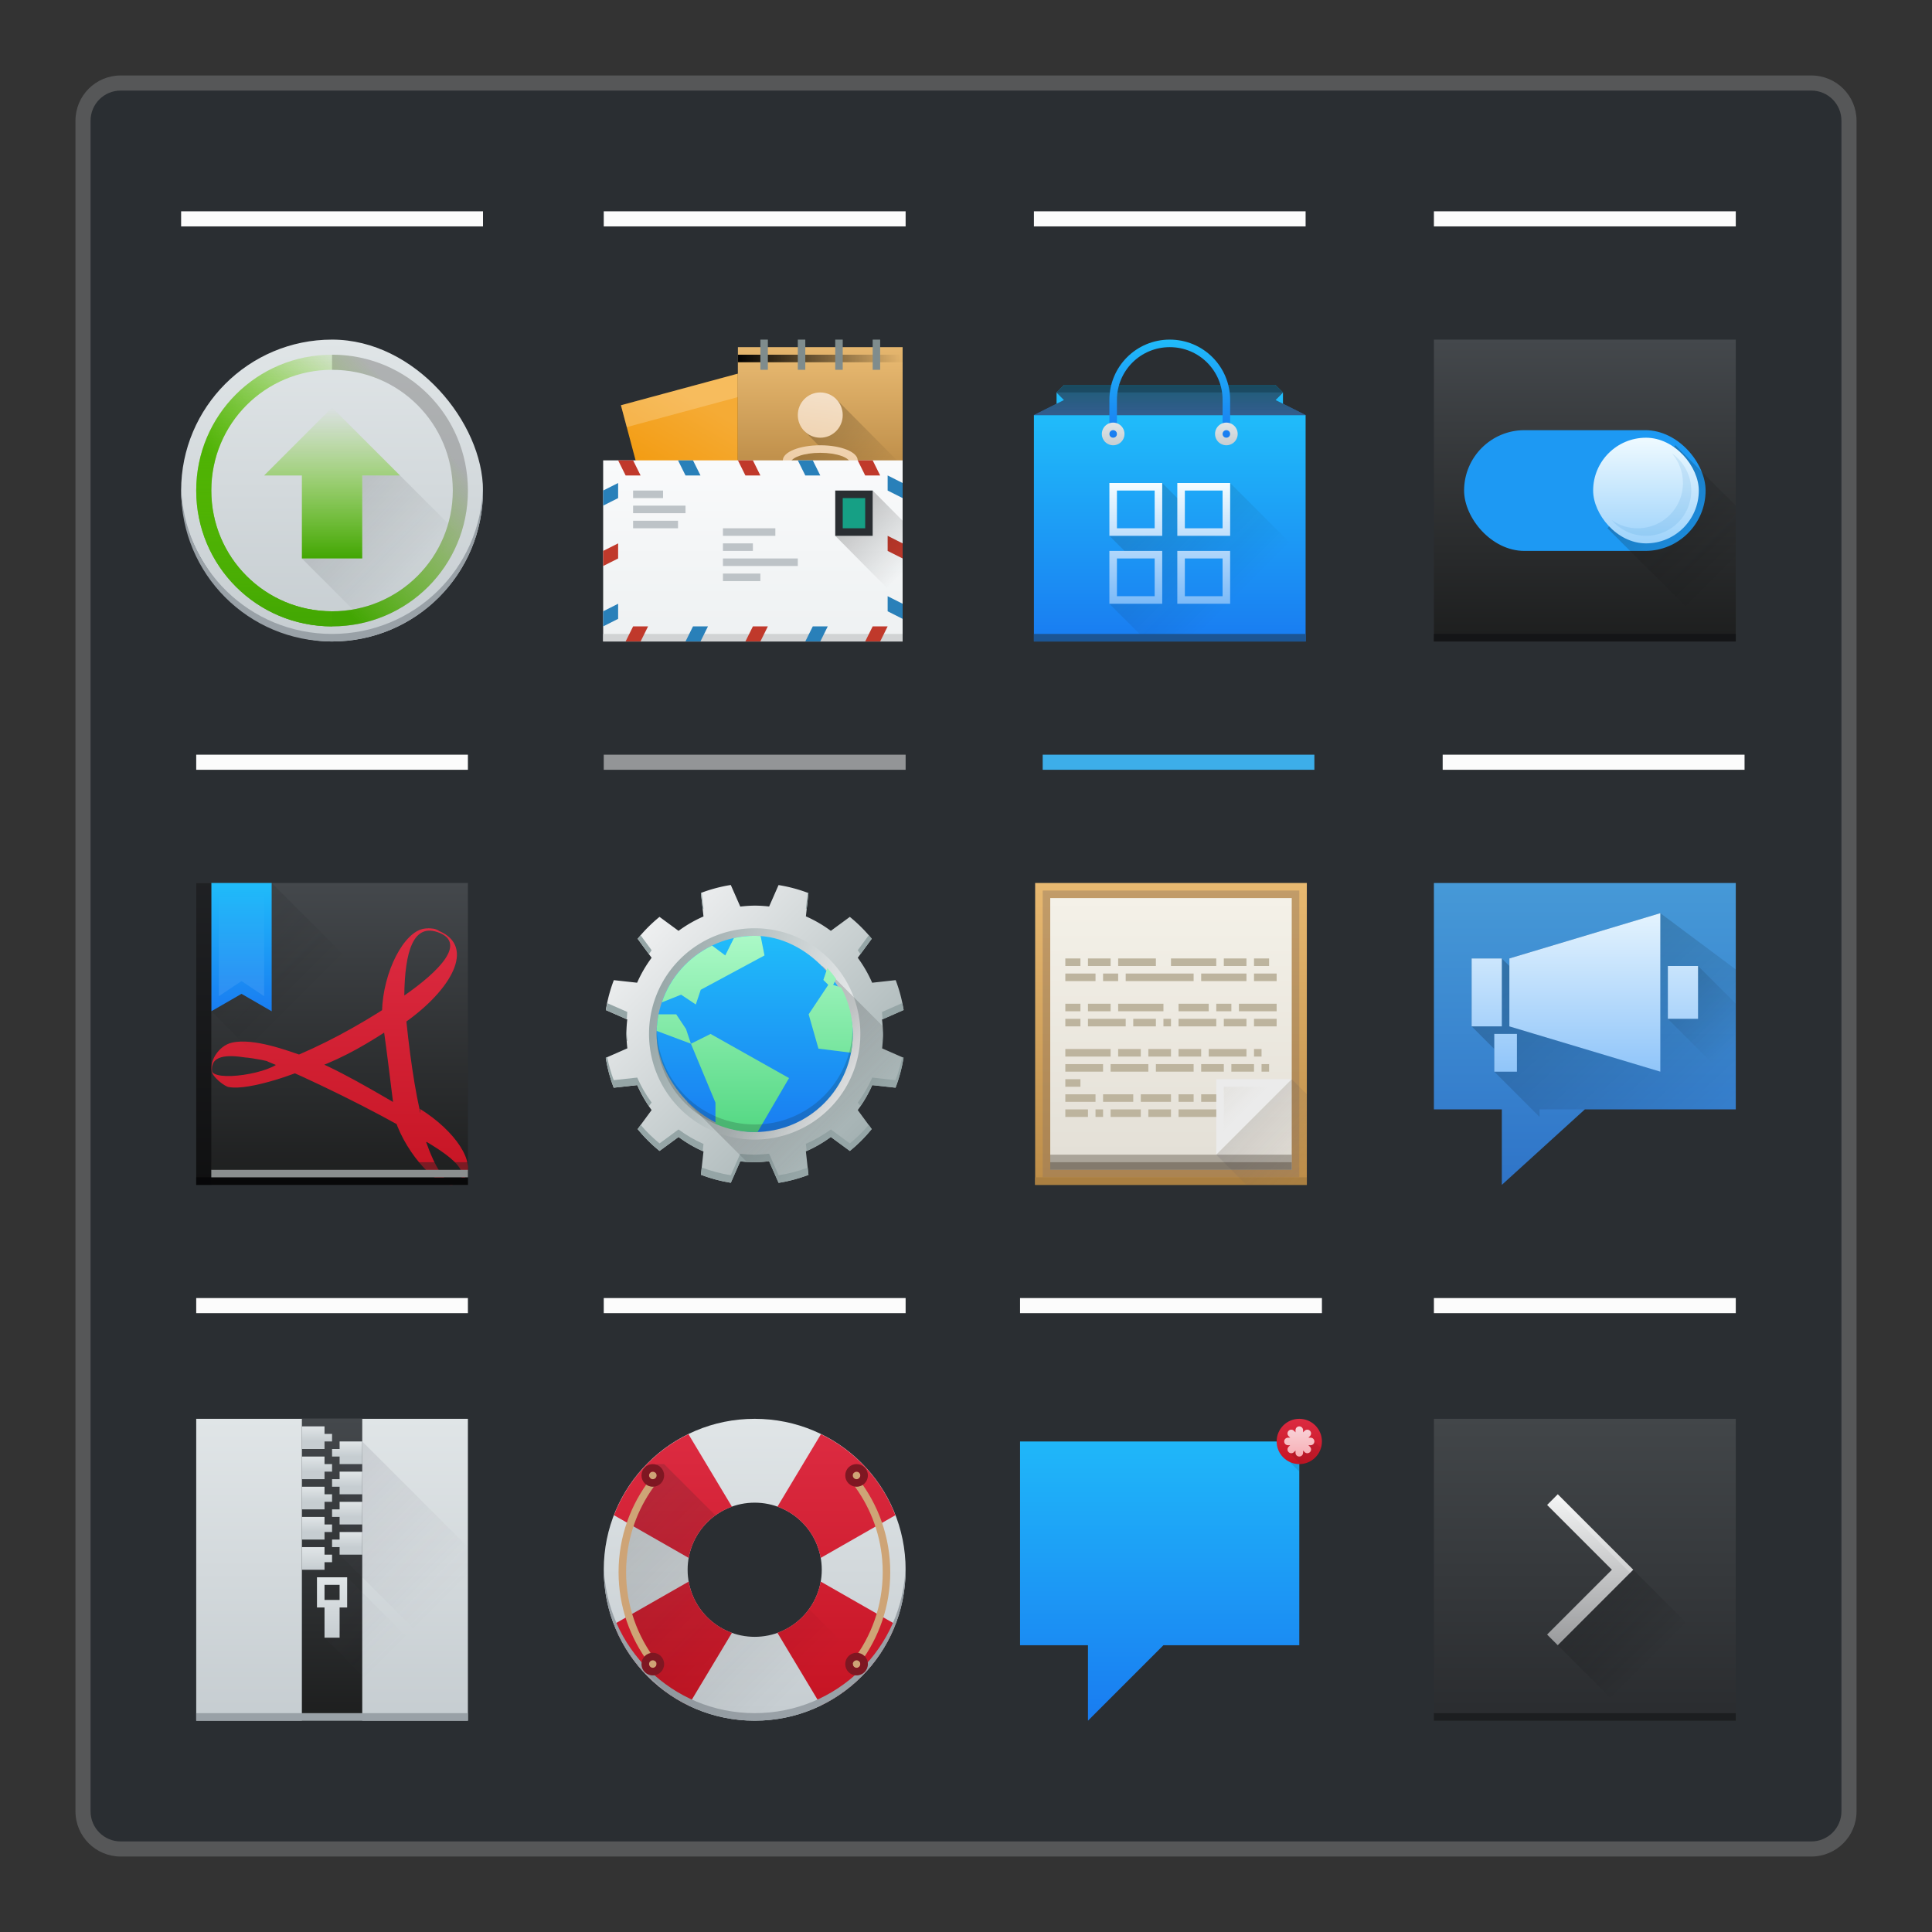 <?xml version="1.0" encoding="UTF-8"?>
<svg xmlns:dc="http://purl.org/dc/elements/1.1/" xmlns:cc="http://creativecommons.org/ns#" xmlns:rdf="http://www.w3.org/1999/02/22-rdf-syntax-ns#" xmlns:svg="http://www.w3.org/2000/svg" xmlns="http://www.w3.org/2000/svg" xmlns:xlink="http://www.w3.org/1999/xlink" xmlns:sodipodi="http://sodipodi.sourceforge.net/DTD/sodipodi-0.dtd" xmlns:inkscape="http://www.inkscape.org/namespaces/inkscape" viewBox="0 0 256 256" id="svg2" version="1.1" inkscape:version="0.91 r13725" sodipodi:docname="org.kde.plasma.icontasks.svg">
<rect x="0" y="0" width="256" height="256" fill="#333333" stroke="none"/>
<namedview pagecolor="#ffffff" bordercolor="#666666" borderopacity="1" objecttolerance="10" gridtolerance="10" guidetolerance="10" inkscape:pageopacity="0" inkscape:pageshadow="2" inkscape:window-width="1920" inkscape:window-height="1050" id="namedview8" showgrid="false" inkscape:zoom="1.84375" inkscape:cx="88.220197" inkscape:cy="97.333117" inkscape:window-x="0" inkscape:window-y="30" inkscape:window-maximized="1" inkscape:current-layer="svg2"/>
<defs id="defs4">

<linearGradient gradientTransform="translate(-1.7372437e-5,0)" gradientUnits="userSpaceOnUse" y2="503.798" x2="409.571" y1="543.798" x1="409.571" id="linearGradient4165-2" xlink:href="#linearGradient4271-1" inkscape:collect="always"/>
<linearGradient id="linearGradient4271-1" inkscape:collect="always">
<stop id="stop4273-0" offset="0" style="stop-color:#2a2c2f;stop-opacity:1"/>
<stop id="stop4275-5" offset="1" style="stop-color:#424649;stop-opacity:1"/>
</linearGradient>
<linearGradient gradientUnits="userSpaceOnUse" y2="14" x2="25" y1="34" x1="25" id="linearGradient4217" xlink:href="#linearGradient4219" inkscape:collect="always"/>
<linearGradient inkscape:collect="always" id="linearGradient4219">
<stop style="stop-color:#999a9c;stop-opacity:1" offset="0" id="stop4221"/>
<stop style="stop-color:#f4f5f5;stop-opacity:1" offset="1" id="stop4223"/>
</linearGradient>
<linearGradient gradientUnits="userSpaceOnUse" y2="536.798" x2="416.571" y1="523.798" x1="403.571" id="linearGradient4233" xlink:href="#linearGradient4227" inkscape:collect="always"/>
<linearGradient inkscape:collect="always" id="linearGradient4227">
<stop style="stop-color:#292c2f;stop-opacity:1" offset="0" id="stop4229"/>
<stop style="stop-color:#000000;stop-opacity:0;" offset="1" id="stop4231"/>
</linearGradient>
<linearGradient gradientTransform="matrix(-1,0,0,1,432.571,499.798)" inkscape:collect="always" xlink:href="#linearGradient4143" id="linearGradient4416-6" x1="26" y1="44" x2="26" y2="4" gradientUnits="userSpaceOnUse"/>
<linearGradient id="linearGradient4143" inkscape:collect="always">
<stop id="stop4145" offset="0" style="stop-color:#197cf1;stop-opacity:1"/>
<stop id="stop4147" offset="1" style="stop-color:#20bcfa;stop-opacity:1"/>
</linearGradient>
<linearGradient gradientTransform="translate(-359.572,-505.798)" gradientUnits="userSpaceOnUse" y2="533.798" x2="418.571" y1="503.798" x1="388.571" id="linearGradient4475" xlink:href="#linearGradient4227" inkscape:collect="always"/>
<linearGradient gradientTransform="translate(25,-6)" gradientUnits="userSpaceOnUse" y2="509.798" x2="401.571" y1="515.798" x1="401.571" id="linearGradient4374" xlink:href="#linearGradient4435-2" inkscape:collect="always"/>
<linearGradient id="linearGradient4435-2" inkscape:collect="always">
<stop id="stop4437-6" offset="0" style="stop-color:#c61423;stop-opacity:1"/>
<stop id="stop4439-7" offset="1" style="stop-color:#dc2b41;stop-opacity:1"/>
</linearGradient>
<linearGradient gradientTransform="translate(-384.571,-499.798)" gradientUnits="userSpaceOnUse" y2="510.798" x2="428.779" y1="504.869" x1="422.85" id="linearGradient4525" xlink:href="#linearGradient4227" inkscape:collect="always"/>
<linearGradient gradientTransform="translate(384.571,499.798)" gradientUnits="userSpaceOnUse" y2="5" x2="41" y1="9" x1="41" id="linearGradient4509" xlink:href="#linearGradient4511" inkscape:collect="always"/>
<linearGradient id="linearGradient4511" inkscape:collect="always">
<stop id="stop4513" offset="0" style="stop-color:#f7aeb4;stop-opacity:1"/>
<stop id="stop4515" offset="1" style="stop-color:#f8d4d9;stop-opacity:1"/>
</linearGradient>
<linearGradient gradientTransform="matrix(1.111,0,0,1.111,381.905,497.131)" gradientUnits="userSpaceOnUse" y2="6" x2="24" y1="41" x1="24" id="linearGradient4266" xlink:href="#linearGradient4303-3" inkscape:collect="always"/>
<linearGradient id="linearGradient4303-3" inkscape:collect="always">
<stop id="stop4305-1" offset="0" style="stop-color:#c6cdd1;stop-opacity:1"/>
<stop id="stop4307-9" offset="1" style="stop-color:#e0e5e7;stop-opacity:1"/>
</linearGradient>
<linearGradient gradientUnits="userSpaceOnUse" y2="6" x2="24" y1="42" x1="24" id="linearGradient4441" xlink:href="#linearGradient4435-2" inkscape:collect="always"/>
<linearGradient gradientTransform="translate(-384.571,-499.798)" gradientUnits="userSpaceOnUse" y2="528.798" x2="424.571" y1="503.798" x1="399.571" id="linearGradient4492" xlink:href="#linearGradient4227" inkscape:collect="always"/>
<linearGradient gradientTransform="matrix(0.998,0,0,1.007,-383.805,-503.282)" y2="4" x2="24" y1="44" x1="24" gradientUnits="userSpaceOnUse" id="linearGradient4385" xlink:href="#linearGradient4168" inkscape:collect="always"/>
<linearGradient inkscape:collect="always" id="linearGradient4168">
<stop style="stop-color:#cea476;stop-opacity:1" offset="0" id="stop4170"/>
<stop style="stop-color:#dab58b;stop-opacity:1" offset="1" id="stop4172"/>
</linearGradient>
<linearGradient gradientTransform="matrix(1.125,0,0,1,-51.071,0)" gradientUnits="userSpaceOnUse" y2="503.798" x2="409.571" y1="543.798" x1="409.571" id="linearGradient4403" xlink:href="#linearGradient4303-3" inkscape:collect="always"/>
<linearGradient gradientUnits="userSpaceOnUse" y2="503.798" x2="408.571" y1="543.798" x1="408.571" id="linearGradient4225" xlink:href="#linearGradient4159" inkscape:collect="always"/>
<linearGradient id="linearGradient4159" inkscape:collect="always">
<stop id="stop4161" offset="0" style="stop-color:#1d1e1e;stop-opacity:1"/>
<stop id="stop4163" offset="1" style="stop-color:#44484c;stop-opacity:1"/>
</linearGradient>
<linearGradient gradientUnits="userSpaceOnUse" y2="32" x2="35" y1="7" x1="10" id="linearGradient4394" xlink:href="#linearGradient4410" inkscape:collect="always"/>
<linearGradient id="linearGradient4410" inkscape:collect="always">
<stop id="stop4412" offset="0" style="stop-color:#383e51;stop-opacity:1"/>
<stop id="stop4414" offset="1" style="stop-color:#655c6f;stop-opacity:0"/>
</linearGradient>
<linearGradient gradientTransform="matrix(0.5,0,0,0.5,202.286,252.899)" gradientUnits="userSpaceOnUse" y2="503.798" x2="406.571" y1="507.798" x1="406.571" id="linearGradient4298" xlink:href="#linearGradient4303-3" inkscape:collect="always"/>
<linearGradient y2="503.798" x2="406.571" y1="507.798" x1="406.571" gradientTransform="matrix(-0.5,0,0,0.5,614.857,254.899)" gradientUnits="userSpaceOnUse" id="linearGradient4316-2" xlink:href="#linearGradient4303-3" inkscape:collect="always"/>
<linearGradient y2="503.798" x2="406.571" y1="507.798" x1="406.571" gradientTransform="matrix(0.5,0,0,0.5,202.286,256.899)" gradientUnits="userSpaceOnUse" id="linearGradient4322" xlink:href="#linearGradient4303-3" inkscape:collect="always"/>
<linearGradient y2="503.798" x2="406.571" y1="507.798" x1="406.571" gradientTransform="matrix(-0.5,0,0,0.5,614.857,258.899)" gradientUnits="userSpaceOnUse" id="linearGradient4324" xlink:href="#linearGradient4303-3" inkscape:collect="always"/>
<linearGradient y2="503.798" x2="406.571" y1="507.798" x1="406.571" gradientTransform="matrix(0.5,0,0,0.5,202.286,260.899)" gradientUnits="userSpaceOnUse" id="linearGradient4330" xlink:href="#linearGradient4303-3" inkscape:collect="always"/>
<linearGradient y2="503.798" x2="406.571" y1="507.798" x1="406.571" gradientTransform="matrix(-0.5,0,0,0.5,614.857,262.899)" gradientUnits="userSpaceOnUse" id="linearGradient4332-5" xlink:href="#linearGradient4303-3" inkscape:collect="always"/>
<linearGradient y2="503.798" x2="406.571" y1="507.798" x1="406.571" gradientTransform="matrix(0.5,0,0,0.5,202.286,264.899)" gradientUnits="userSpaceOnUse" id="linearGradient4338" xlink:href="#linearGradient4303-3" inkscape:collect="always"/>
<linearGradient y2="503.798" x2="406.571" y1="507.798" x1="406.571" gradientTransform="matrix(-0.5,0,0,0.5,614.857,266.899)" gradientUnits="userSpaceOnUse" id="linearGradient4340" xlink:href="#linearGradient4303-3" inkscape:collect="always"/>
<linearGradient y2="503.798" x2="406.571" y1="509.798" x1="406.571" gradientTransform="matrix(0.5,0,0,0.5,202.286,268.899)" gradientUnits="userSpaceOnUse" id="linearGradient4346" xlink:href="#linearGradient4303-3" inkscape:collect="always"/>
<linearGradient gradientUnits="userSpaceOnUse" y2="25" x2="24" y1="33" x1="24" id="linearGradient4402" xlink:href="#linearGradient4303-3" inkscape:collect="always"/>
<linearGradient y2="503.798" x2="409.571" y1="543.798" x1="409.571" gradientTransform="matrix(1.125,0,0,1,-435.643,504.564)" gradientUnits="userSpaceOnUse" id="linearGradient3951" xlink:href="#linearGradient4159" inkscape:collect="always"/>
<linearGradient y2="1038.362" x2="7.285" y1="1050.339" x1="7.285" gradientTransform="matrix(-2.835,0,0,2.839,47.655,-1933.284)" gradientUnits="userSpaceOnUse" id="linearGradient3948" xlink:href="#linearGradient4435-2" inkscape:collect="always"/>
<linearGradient y2="503.798" x2="396.571" y1="520.798" x1="396.571" gradientTransform="translate(-384.571,504.564)" gradientUnits="userSpaceOnUse" id="linearGradient3944" xlink:href="#linearGradient4143" inkscape:collect="always"/>
<linearGradient y2="18" x2="22" y1="4" x1="8" gradientTransform="translate(-1.19e-5,1004.362)" gradientUnits="userSpaceOnUse" id="linearGradient3940" xlink:href="#linearGradient4227" inkscape:collect="always"/>
<linearGradient y2="504.798" x2="396.571" y1="527.798" x1="396.571" gradientTransform="translate(-384.571,504.564)" gradientUnits="userSpaceOnUse" id="linearGradient3935" xlink:href="#linearGradient5022" inkscape:collect="always"/>
<linearGradient id="linearGradient5022" inkscape:collect="always">
<stop id="stop5024" offset="0" style="stop-color:#ffffff;stop-opacity:1;"/>
<stop id="stop5026" offset="1" style="stop-color:#ffffff;stop-opacity:0;"/>
</linearGradient>
<linearGradient gradientTransform="matrix(1.125,0,0,1,-51.072,0)" gradientUnits="userSpaceOnUse" y2="503.798" x2="409.571" y1="543.798" x1="409.571" id="linearGradient4158" xlink:href="#linearGradient4152" inkscape:collect="always"/>
<linearGradient id="linearGradient4152" inkscape:collect="always">
<stop id="stop4154" offset="0" style="stop-color:#bd8d48;stop-opacity:1"/>
<stop id="stop4156" offset="1" style="stop-color:#e8b971;stop-opacity:1"/>
</linearGradient>
<linearGradient gradientUnits="userSpaceOnUse" y2="504.798" x2="409.571" y1="542.798" x1="409.571" id="linearGradient4309" xlink:href="#linearGradient4303" inkscape:collect="always"/>
<linearGradient id="linearGradient4303" inkscape:collect="always">
<stop id="stop4305" offset="0" style="stop-color:#977a5c;stop-opacity:1"/>
<stop id="stop4307" offset="1" style="stop-color:#9d8062;stop-opacity:1"/>
</linearGradient>
<linearGradient gradientUnits="userSpaceOnUse" y2="505.798" x2="408.571" y1="541.798" x1="408.571" id="linearGradient4279" xlink:href="#linearGradient4273" inkscape:collect="always"/>
<linearGradient id="linearGradient4273" inkscape:collect="always">
<stop id="stop4275" offset="0" style="stop-color:#e3dfd6;stop-opacity:1"/>
<stop id="stop4277" offset="1" style="stop-color:#f4f1e8;stop-opacity:1"/>
</linearGradient>
<linearGradient gradientUnits="userSpaceOnUse" y2="543.798" x2="426.571" y1="531.798" x1="414.571" id="linearGradient4299" xlink:href="#linearGradient4410" inkscape:collect="always"/>
<linearGradient gradientUnits="userSpaceOnUse" y2="533.798" x2="418.571" y1="528.798" x1="413.571" id="linearGradient6171" xlink:href="#linearGradient6165" inkscape:collect="always"/>
<linearGradient id="linearGradient6165" inkscape:collect="always">
<stop id="stop6167" offset="0" style="stop-color:#bdb49e;stop-opacity:0.259"/>
<stop id="stop6169" offset="1" style="stop-color:#bdb49e;stop-opacity:0;"/>
</linearGradient>
<linearGradient gradientUnits="userSpaceOnUse" y2="4" x2="26" y1="44" x1="26" id="linearGradient4416" xlink:href="#linearGradient4214" inkscape:collect="always" gradientTransform="matrix(-1,0,0,1,432.571,499.798)"/>
<linearGradient id="linearGradient4214" inkscape:collect="always">
<stop id="stop4216" offset="0" style="stop-color:#2f74c8;stop-opacity:1"/>
<stop id="stop4218" offset="1" style="stop-color:#4699d7;stop-opacity:1"/>
</linearGradient>
<linearGradient gradientUnits="userSpaceOnUse" y2="533.798" x2="427.571" y1="509.798" x1="405.571" id="linearGradient4990" xlink:href="#linearGradient4213" inkscape:collect="always"/>
<linearGradient id="linearGradient4213" inkscape:collect="always">
<stop id="stop4215" offset="0" style="stop-color:#000000;stop-opacity:1;"/>
<stop id="stop4217" offset="1" style="stop-color:#000000;stop-opacity:0;"/>
</linearGradient>
<linearGradient gradientUnits="userSpaceOnUse" y2="527.798" x2="425.571" y1="514.798" x1="412.571" id="linearGradient6136" xlink:href="#linearGradient4213" inkscape:collect="always"/>
<linearGradient gradientUnits="userSpaceOnUse" y2="412.982" x2="524.891" y1="412.982" x1="497.946" gradientTransform="scale(0.816,1.225)" id="linearGradient4768" inkscape:collect="always">
<stop id="stop4770" offset="0" style="stop-color:#000000;stop-opacity:1;"/>
<stop id="stop4772" offset="1" style="stop-color:#000000;stop-opacity:0;"/>
</linearGradient>
<linearGradient gradientUnits="userSpaceOnUse" y2="4" x2="34" y1="34" x1="34" id="linearGradient4961" xlink:href="#linearGradient4290-2" inkscape:collect="always"/>
<linearGradient inkscape:collect="always" id="linearGradient4290-2">
<stop style="stop-color:#7cbaf8;stop-opacity:1" offset="0" id="stop4292"/>
<stop style="stop-color:#f4fcff;stop-opacity:1" offset="1" id="stop4294"/>
</linearGradient>
<linearGradient gradientTransform="translate(-1.7372437e-5,0)" gradientUnits="userSpaceOnUse" y2="503.798" x2="409.571" y1="543.798" x1="409.571" id="linearGradient4165" xlink:href="#linearGradient4159" inkscape:collect="always"/>
<linearGradient gradientUnits="userSpaceOnUse" y2="536.798" x2="425.571" y1="517.798" x1="406.571" id="linearGradient4342" xlink:href="#linearGradient4227" inkscape:collect="always"/>
<linearGradient gradientUnits="userSpaceOnUse" y2="516.798" x2="417.571" y1="530.798" x1="417.571" id="linearGradient4332" xlink:href="#linearGradient4326" inkscape:collect="always"/>
<linearGradient id="linearGradient4326" inkscape:collect="always">
<stop id="stop4328" offset="0" style="stop-color:#9ed3fb;stop-opacity:1"/>
<stop id="stop4330-3" offset="1" style="stop-color:#effaff;stop-opacity:1"/>
</linearGradient>
<linearGradient gradientUnits="userSpaceOnUse" y2="11" x2="24" y1="44" x1="24" id="linearGradient4205" xlink:href="#linearGradient4143" inkscape:collect="always"/>
<linearGradient gradientTransform="matrix(1.125,0,0,1,-51.072,0)" gradientUnits="userSpaceOnUse" y2="513.798" x2="409.571" y1="543.798" x1="409.571" id="linearGradient4158-6" xlink:href="#linearGradient4143" inkscape:collect="always"/>
<linearGradient gradientTransform="translate(-384.571,-499.798)" gradientUnits="userSpaceOnUse" y2="538.798" x2="416.572" y1="522.798" x1="400.571" id="linearGradient4232" xlink:href="#linearGradient4227" inkscape:collect="always"/>
<linearGradient y2="10" x2="24" y1="14" x1="24" gradientUnits="userSpaceOnUse" id="linearGradient4174" xlink:href="#linearGradient4143" inkscape:collect="always"/>
<linearGradient gradientUnits="userSpaceOnUse" y2="14" x2="25" y1="10" x1="25" id="linearGradient4302" xlink:href="#linearGradient4159" inkscape:collect="always"/>
<linearGradient gradientUnits="userSpaceOnUse" y2="503.798" x2="408.571" y1="516.798" x1="408.571" id="linearGradient4187" xlink:href="#linearGradient4143" inkscape:collect="always"/>
<linearGradient gradientUnits="userSpaceOnUse" y2="514.798" x2="400.571" y1="517.798" x1="400.571" id="linearGradient4290" xlink:href="#linearGradient4303-3" inkscape:collect="always"/>
<linearGradient gradientUnits="userSpaceOnUse" y2="15" x2="32" y1="18" x1="32" id="linearGradient4282" xlink:href="#linearGradient4303-3" inkscape:collect="always"/>
<linearGradient gradientUnits="userSpaceOnUse" y2="23" x2="24" y1="39" x1="24" id="linearGradient4222" xlink:href="#linearGradient4290-2" inkscape:collect="always"/>
<linearGradient gradientTransform="translate(3.9218888e-6,1)" gradientUnits="userSpaceOnUse" y2="508.798" x2="400.571" y1="516.798" x1="392.571" id="linearGradient4943" xlink:href="#linearGradient4300-7" inkscape:collect="always"/>
<linearGradient id="linearGradient4300-7" inkscape:collect="always">
<stop id="stop4302-4" offset="0" style="stop-color:#f39c12;stop-opacity:1"/>
<stop id="stop4304-1" offset="1" style="stop-color:#f5ab35;stop-opacity:1"/>
</linearGradient>
<linearGradient gradientTransform="translate(-9.6503906e-6,-1)" gradientUnits="userSpaceOnUse" y2="504.798" x2="428.571" y1="519.798" x1="428.571" id="linearGradient4466-8" xlink:href="#linearGradient4152" inkscape:collect="always"/>
<linearGradient gradientUnits="userSpaceOnUse" y2="506.798" x2="406.571" y1="506.798" x1="428.571" id="linearGradient4870" xlink:href="#linearGradient4273" inkscape:collect="always"/>
<linearGradient gradientTransform="translate(0,1)" gradientUnits="userSpaceOnUse" y2="504.798" x2="428.571" y1="519.798" x1="428.571" id="linearGradient4466" xlink:href="#linearGradient4152" inkscape:collect="always"/>
<linearGradient gradientUnits="userSpaceOnUse" y2="536.291" x2="437.714" y1="536.291" x1="427.714" id="linearGradient5038" xlink:href="#linearGradient5026" inkscape:collect="always"/>
<linearGradient id="linearGradient5026" inkscape:collect="always">
<stop id="stop5028" offset="0" style="stop-color:#ebc69a;stop-opacity:1"/>
<stop id="stop5030" offset="1" style="stop-color:#f4e0c8;stop-opacity:1"/>
</linearGradient>
<linearGradient gradientTransform="matrix(0.707,-0.707,0.707,0.707,-649.008,-56.058)" gradientUnits="userSpaceOnUse" y2="544.791" x2="432.714" y1="531.791" x1="432.714" id="linearGradient5050" xlink:href="#linearGradient4213" inkscape:collect="always"/>
<linearGradient y2="528.513" x2="430.466" y1="541.508" x1="428.756" gradientUnits="userSpaceOnUse" id="linearGradient5040" xlink:href="#linearGradient5026" inkscape:collect="always"/>
<linearGradient gradientTransform="translate(384.571,499.798)" gradientUnits="userSpaceOnUse" y2="20" x2="25" y1="44" x1="25" id="linearGradient4486" xlink:href="#linearGradient4903" inkscape:collect="always"/>
<linearGradient id="linearGradient4903" inkscape:collect="always">
<stop id="stop4905" offset="0" style="stop-color:#eef1f2;stop-opacity:1"/>
<stop id="stop4907" offset="1" style="stop-color:#f9fafb;stop-opacity:1"/>
</linearGradient>
<linearGradient gradientUnits="userSpaceOnUse" y2="536.798" x2="426.571" y1="529.798" x1="419.571" id="linearGradient4356" xlink:href="#linearGradient4213" inkscape:collect="always"/>
<linearGradient gradientTransform="matrix(0.9,0,0,0.9,-343.714,-447.418)" y2="503.798" x2="409.571" y1="543.798" x1="409.571" gradientUnits="userSpaceOnUse" id="linearGradient4942" xlink:href="#linearGradient4303-3" inkscape:collect="always"/>
<linearGradient gradientUnits="userSpaceOnUse" y2="503.798" x2="409.571" y1="543.798" x1="409.571" id="linearGradient4174-5" xlink:href="#linearGradient4303-3" inkscape:collect="always"/>
<linearGradient gradientTransform="translate(-384.571,-499.798)" gradientUnits="userSpaceOnUse" y2="536.798" x2="418.571" y1="520.798" x1="402.571" id="linearGradient4773" xlink:href="#linearGradient4227" inkscape:collect="always"/>
<linearGradient gradientUnits="userSpaceOnUse" y2="13" x2="24" y1="33" x1="24" id="linearGradient4388" xlink:href="#linearGradient4649" inkscape:collect="always"/>
<linearGradient id="linearGradient4649" inkscape:collect="always">
<stop id="stop4651" offset="0" style="stop-color:#42a603;stop-opacity:1"/>
<stop id="stop4653" offset="1" style="stop-color:#78da06;stop-opacity:0"/>
</linearGradient>
<linearGradient gradientUnits="userSpaceOnUse" y2="523.798" x2="428.571" y1="539.798" x1="410.571" id="linearGradient4694" xlink:href="#linearGradient4649" inkscape:collect="always"/>
<linearGradient gradientTransform="matrix(0.9,0,0,0.9,-343.714,-447.418)" y2="503.798" x2="409.571" y1="543.798" x1="409.571" gradientUnits="userSpaceOnUse" id="linearGradient4602" xlink:href="#linearGradient4649" inkscape:collect="always"/>
<linearGradient id="linearGradient4458" inkscape:collect="always">
<stop id="stop4460" style="stop-color:#95a5a6"/>
<stop id="stop4462" style="stop-color:#eff0f1" offset="1"/>
</linearGradient>
<linearGradient id="linearGradient4501">
<stop id="stop4503" style="stop-color:#f67400"/>
<stop id="stop4505" style="stop-color:#ed1515" offset="1"/>
</linearGradient>
<linearGradient id="linearGradient4491">
<stop id="stop4493" style="stop-color:#212329"/>
<stop id="stop4495" style="stop-color:#31363b" offset="1"/>
</linearGradient>
<linearGradient gradientTransform="matrix(1.171 0 0 1.171 -442.466 -613.177)" gradientUnits="userSpaceOnUse" x2="414.098" x1="390.878" y2="561.69" y1="539.087" xlink:href="#linearGradient4227" id="linearGradient3097" inkscape:collect="always"/>
<linearGradient gradientTransform="translate(58.788,33.941)" gradientUnits="userSpaceOnUse" x2="-14.394" x1="-44.394" id="linearGradient4464" xlink:href="#linearGradient4458" inkscape:collect="always"/>
<linearGradient gradientTransform="matrix(-1,0,0,-1,48,48)" gradientUnits="userSpaceOnUse" x2="40" y2="37" x1="6" y1="3" id="linearGradient4472" xlink:href="#linearGradient4458" inkscape:collect="always"/>
<linearGradient gradientUnits="userSpaceOnUse" x2="32.067" y2="40.067" x1="24.817" y1="32.817" id="linearGradient4604" xlink:href="#linearGradient4227" inkscape:collect="always"/>
<linearGradient gradientTransform="matrix(0.65,0,0,0.65,-241.571,-316.469)" gradientUnits="userSpaceOnUse" x2="0" y2="543.798" y1="503.798" id="linearGradient4305" xlink:href="#linearGradient4299-1" inkscape:collect="always"/>
<linearGradient id="linearGradient4299-1" inkscape:collect="always">
<stop id="stop4301" style="stop-color:#abf9c7"/>
<stop id="stop4303" style="stop-color:#54d883" offset="1"/>
</linearGradient>
<linearGradient gradientTransform="matrix(0.929,0,0,0.929,-347.959,-469.812)" x2="0" gradientUnits="userSpaceOnUse" y2="517.798" y1="545.798" xlink:href="#linearGradient4143" id="linearGradient4149" inkscape:collect="always"/>
</defs>
<path style="fill:#7B7C7E;fill-opacity:0.5;stroke:none" d="m 16,10 224,0 c 3.324,0 6,2.676 6,6 l 0,224 c 0,3.324 -2.676,6 -6,6 l -224,0 c -3.324,0 -6,-2.676 -6,-6 L 10,16 c 0,-3.324 2.676,-6 6,-6 z"  id="rect4240"/>
<path style="fill:#2a2e32;fill-opacity:1;stroke:none" d="m 16,12 224,0 c 2.216,0 4,1.784 4,4 l 0,224 c 0,2.216 -1.784,4 -4,4 l -224,0 c -2.216,0 -4,-1.784 -4,-4 L 12,16 c 0,-2.216 1.784,-4 4,-4 z"  id="rect4238"/>
<path style="fill:#fcfcfc;fill-opacity:1;stroke:none" d="m 24,28 0,2 40,0 0,-2 -40,0 z m 56,0 0,2 40,0 0,-2 -40,0 z m 57,0 0,2 36,0 0,-2 -36,0 z m 53,0 0,2 40,0 0,-2 -40,0 z m -164,72 0,2 36,0 0,-2 -36,0 z m 165.162,0 0,2 40,0 0,-2 -40,0 z M 26,172 l 0,2 36,0 0,-2 -36,0 z m 54,0 0,2 40,0 0,-2 -40,0 z m 55.162,0 0,2 40,0 0,-2 -40,0 z M 190,172 l 0,2 40,0 0,-2 -40,0 z"  id="rect5531-9-0"/>
<rect style="fill:#3daee9;fill-opacity:1;stroke:none" id="rect5531-6-0-5" width="36" height="2" x="138.162" y="100" />
<rect style="fill:#fcfcfc;fill-opacity:0.5;stroke:none" id="rect5531-6-0-5-3" width="40" height="2" x="80" y="100" />
<g transform="translate(-308.571,-315.798)" id="layer1-76" inkscape:label="Capa 1">
<path inkscape:connector-curvature="0" id="rect4152-2" d="m 408.571,503.798 c -11.08,0 -20,8.92 -20,20 0,11.08 8.92,20 20,20 11.08,0 20,-8.92 20,-20 0,-11.08 -8.92,-20 -20,-20 z m 0,11.111 c 4.924,0 8.889,3.964 8.889,8.889 0,4.924 -3.964,8.889 -8.889,8.889 -4.924,0 -8.889,-3.964 -8.889,-8.889 0,-4.924 3.964,-8.889 8.889,-8.889 z" style="opacity:1;fill:url(#linearGradient4266);fill-opacity:1;stroke:none;stroke-width:2.8;stroke-miterlimit:4;stroke-dasharray:none;stroke-opacity:0.55"/>
<path id="path4412" transform="translate(384.571,499.798)" d="M 15.223,6.037 C 10.716,8.234 7.176,12.063 5.357,16.775 l 9.898,5.656 c 0.56,-3.162 2.777,-5.729 5.73,-6.789 L 15.223,6.037 Z m 17.555,0 -5.764,9.605 c 2.954,1.06 5.171,3.627 5.73,6.789 l 9.898,-5.656 C 40.824,12.063 37.284,8.234 32.777,6.037 Z M 15.256,25.568 5.357,31.225 c 1.818,4.712 5.359,8.541 9.865,10.738 l 5.764,-9.605 c -2.954,-1.06 -5.171,-3.627 -5.73,-6.789 z m 17.488,0 c -0.56,3.162 -2.777,5.729 -5.73,6.789 l 5.764,9.605 c 4.506,-2.197 8.047,-6.026 9.865,-10.738 l -9.898,-5.656 z" style="fill:url(#linearGradient4441);fill-opacity:1;fill-rule:evenodd;stroke:none;stroke-width:1px;stroke-linecap:butt;stroke-linejoin:miter;stroke-opacity:1" inkscape:connector-curvature="0"/>
<path sodipodi:nodetypes="cssscsc" inkscape:connector-curvature="0" id="path4180" transform="translate(384.571,499.798)" d="M 4.012,23.5 C 4.008,23.667 4,23.832 4,24 4,35.08 12.92,44 24,44 35.08,44 44,35.08 44,24 44,23.832 43.992,23.667 43.988,23.5 43.724,34.346 34.912,43 24,43 13.088,43 4.276,34.346 4.012,23.5 Z" style="opacity:1;fill:#99a1a7;fill-opacity:1;stroke:none;stroke-width:2.8;stroke-miterlimit:4;stroke-dasharray:none;stroke-opacity:0.55"/>
<path id="path4484" transform="translate(384.571,499.798)" d="M 11,10 10.195,13 8,17 l -1,3 -1,4 1,4 2,6 1,3 -1,0 2.975,2.975 C 15.32,42.492 19.472,44 24,44 30.052,44 35.446,41.328 39.107,37.107 L 31.205,29.205 C 29.593,31.437 26.975,32.889 24,32.889 c -4.924,0 -8.889,-3.964 -8.889,-8.889 0,-2.975 1.452,-5.593 3.684,-7.205 L 12,10 11,10 Z" style="opacity:0.2;fill:url(#linearGradient4492);fill-opacity:1;fill-rule:evenodd;stroke:none;stroke-width:1px;stroke-linecap:butt;stroke-linejoin:miter;stroke-opacity:1" inkscape:connector-curvature="0"/>
<path id="path4379" transform="translate(384.571,499.798)" d="m 10.5,11 c -0.277,0 -0.5,0.223 -0.5,0.5 0,0.174 0.093,0.319 0.227,0.408 -2.657,3.418 -4.264,7.711 -4.264,12.412 0,4.567 1.53,8.737 4.053,12.105 C 10.012,36.451 10,36.474 10,36.5 c 0,0.277 0.223,0.5 0.5,0.5 0.277,0 0.5,-0.223 0.5,-0.5 0,-0.032 -0.012,-0.061 -0.018,-0.092 l 0.16,0 c -0.046,-0.138 -0.108,-0.26 -0.189,-0.342 -2.495,-3.24 -3.992,-7.307 -3.992,-11.746 0,-0.555 0.025,-1.104 0.07,-1.646 0.321,-3.797 1.739,-7.263 3.922,-10.098 0.339,-0.342 0.388,-1.35 0,-1.576 -0.039,0.045 -0.073,0.094 -0.111,0.139 C 10.752,11.054 10.633,11 10.5,11 Z m 26.473,0 c -0.388,0.226 -0.339,1.234 0,1.576 2.183,2.835 3.601,6.301 3.922,10.098 0.046,0.542 0.07,1.092 0.07,1.646 0,4.439 -1.497,8.506 -3.992,11.746 -0.081,0.082 -0.144,0.204 -0.189,0.342 l 0.115,0 0.104,0.105 c 0.007,0.264 0.217,0.473 0.48,0.482 L 37.486,37 c 0,0 0.002,-0.002 0.002,-0.002 0.004,9.8e-5 0.008,0.002 0.012,0.002 0.277,0 0.5,-0.223 0.5,-0.5 0,-0.054 -0.016,-0.104 -0.031,-0.152 2.488,-3.355 3.994,-7.496 3.994,-12.027 0,-4.686 -1.596,-8.966 -4.238,-12.379 C 37.887,11.859 38,11.695 38,11.5 38,11.223 37.777,11 37.5,11 37.345,11 37.213,11.075 37.121,11.186 37.07,11.125 37.025,11.06 36.973,11 Z" style="opacity:1;fill:url(#linearGradient4385);fill-opacity:1;stroke:none;stroke-width:2.8;stroke-miterlimit:4;stroke-dasharray:none;stroke-opacity:0.55" inkscape:connector-curvature="0"/>
<path sodipodi:nodetypes="ssssssssssssssssssssssssssssssssssssssss" inkscape:connector-curvature="0" id="rect4393" d="m 395.071,509.798 c -0.831,0 -1.5,0.669 -1.5,1.5 0,0.831 0.669,1.5 1.5,1.5 0.831,0 1.5,-0.669 1.5,-1.5 0,-0.831 -0.669,-1.5 -1.5,-1.5 z m 27,0 c -0.831,0 -1.5,0.669 -1.5,1.5 0,0.831 0.669,1.5 1.5,1.5 0.831,0 1.5,-0.669 1.5,-1.5 0,-0.831 -0.669,-1.5 -1.5,-1.5 z m -27,1 c 0.277,0 0.5,0.223 0.5,0.5 0,0.277 -0.223,0.5 -0.5,0.5 -0.277,0 -0.5,-0.223 -0.5,-0.5 0,-0.277 0.223,-0.5 0.5,-0.5 z m 27,0 c 0.277,0 0.5,0.223 0.5,0.5 0,0.277 -0.223,0.5 -0.5,0.5 -0.277,0 -0.5,-0.223 -0.5,-0.5 0,-0.277 0.223,-0.5 0.5,-0.5 z m -27,24 c -0.831,0 -1.5,0.669 -1.5,1.5 0,0.831 0.669,1.5 1.5,1.5 0.831,0 1.5,-0.669 1.5,-1.5 0,-0.831 -0.669,-1.5 -1.5,-1.5 z m 27,0 c -0.831,0 -1.5,0.669 -1.5,1.5 0,0.831 0.669,1.5 1.5,1.5 0.831,0 1.5,-0.669 1.5,-1.5 0,-0.831 -0.669,-1.5 -1.5,-1.5 z m -27,1 c 0.277,0 0.5,0.223 0.5,0.5 0,0.277 -0.223,0.5 -0.5,0.5 -0.277,0 -0.5,-0.223 -0.5,-0.5 0,-0.277 0.223,-0.5 0.5,-0.5 z m 27,0 c 0.277,0 0.5,0.223 0.5,0.5 0,0.277 -0.223,0.5 -0.5,0.5 -0.277,0 -0.5,-0.223 -0.5,-0.5 0,-0.277 0.223,-0.5 0.5,-0.5 z" style="opacity:1;fill:#7e1722;fill-opacity:1;stroke:none;stroke-width:2.8;stroke-miterlimit:4;stroke-dasharray:none;stroke-opacity:0.55"/>
</g>
<g transform="translate(-198.571,-315.798)" id="layer1-58" inkscape:label="Capa 1">
<rect ry="0" y="503.798" x="388.571" height="40" width="40" id="rect4146-0" style="opacity:1;fill:url(#linearGradient4165-2);fill-opacity:1;stroke:none"/>
<rect y="542.798" x="388.571" height="1" width="40" id="rect4167-5" style="opacity:1;fill:#1c1e20;fill-opacity:1;stroke:none"/>
<path id="rect4181" transform="translate(384.571,499.798)" d="M 20.414,14 19,15.414 27.586,24 19,32.586 20.414,34 29,25.414 30.414,24 29,22.586 20.414,14 Z" style="opacity:1;fill:url(#linearGradient4217);fill-opacity:1;stroke:none" inkscape:connector-curvature="0"/>
<path inkscape:connector-curvature="0" id="path4225" d="m 404.986,533.798 9.586,9.586 14,0 0,-6 -13.586,-13.586 z" style="opacity:0.4;fill:url(#linearGradient4233);fill-opacity:1;fill-rule:evenodd;stroke:none;stroke-width:1px;stroke-linecap:butt;stroke-linejoin:miter;stroke-opacity:1"/>
<path inkscape:connector-curvature="0" id="path4146" d="m 414.986,523.798 -0.414,0.414 -10,-10 0.414,-0.414 z" style="fill:#ffffff;fill-opacity:0.196;fill-rule:evenodd;stroke:none;stroke-width:1px;stroke-linecap:butt;stroke-linejoin:miter;stroke-opacity:1"/>
</g>
<g transform="translate(-253.409,-315.798)" id="layer1-4" inkscape:label="Capa 1">
<path sodipodi:nodetypes="cccccccc" id="path4445" d="m 425.571,506.798 0,27 -18,0 -10,10 0,-10 -9,0 0,-27 z" style="fill:url(#linearGradient4416-6);fill-opacity:1;fill-rule:evenodd;stroke:none;stroke-width:1px;stroke-linecap:butt;stroke-linejoin:miter;stroke-opacity:1" inkscape:connector-curvature="0"/>
<path id="path4378" transform="translate(384.571,499.798)" d="m 41,7 -2,2 2,2 0,-4 z" style="opacity:0.2;fill:url(#linearGradient4475);fill-opacity:1;fill-rule:evenodd;stroke:none;stroke-width:1px;stroke-linecap:butt;stroke-linejoin:miter;stroke-opacity:1" inkscape:connector-curvature="0"/>
<ellipse ry="3" rx="3" cy="506.798" cx="425.571" id="path4291" style="opacity:1;fill:url(#linearGradient4374);fill-opacity:1;stroke:none;stroke-opacity:1"/>
<path id="path4517" transform="translate(384.571,499.798)" d="M 43,7 42,7.33 40,8 39.65,8.465 41.18,9.994 a 3,3 0 0 0 2.689,-2.125 L 43,7 Z" style="opacity:0.2;fill:url(#linearGradient4525);fill-opacity:1;fill-rule:evenodd;stroke:none;stroke-width:1px;stroke-linecap:butt;stroke-linejoin:miter;stroke-opacity:1" inkscape:connector-curvature="0"/>
<path inkscape:connector-curvature="0" id="path4482" d="m 425.571,504.798 c -0.277,0 -0.5,0.223 -0.5,0.5 l 0,0.293 -0.207,-0.207 c -0.196,-0.196 -0.511,-0.196 -0.707,0 -0.196,0.196 -0.196,0.511 0,0.707 l 0.207,0.207 -0.293,0 c -0.277,0 -0.5,0.223 -0.5,0.5 0,0.277 0.223,0.5 0.5,0.5 l 0.293,0 -0.207,0.207 c -0.196,0.196 -0.196,0.511 0,0.707 0.196,0.196 0.511,0.196 0.707,0 l 0.207,-0.207 0,0.293 c 0,0.277 0.223,0.5 0.5,0.5 0.277,0 0.5,-0.223 0.5,-0.5 l 0,-0.293 0.207,0.207 c 0.196,0.196 0.511,0.196 0.707,0 0.196,-0.196 0.196,-0.511 0,-0.707 l -0.207,-0.207 0.293,0 c 0.277,0 0.5,-0.223 0.5,-0.5 0,-0.277 -0.223,-0.5 -0.5,-0.5 l -0.293,0 0.207,-0.207 c 0.196,-0.196 0.196,-0.511 0,-0.707 -0.196,-0.196 -0.511,-0.196 -0.707,0 l -0.207,0.207 0,-0.293 c 0,-0.277 -0.223,-0.5 -0.5,-0.5 z" style="opacity:1;fill:url(#linearGradient4509);fill-opacity:1;stroke:none;stroke-opacity:1"/>
</g>
<g transform="translate(-364.571,-315.798)" id="layer1-0" inkscape:label="Capa 1">
<rect y="503.798" x="390.571" height="40" width="36" id="rect4319" style="opacity:1;fill:url(#linearGradient4403);fill-opacity:1;stroke:none;stroke-width:2.8;stroke-miterlimit:4;stroke-dasharray:none;stroke-opacity:0.55"/>
<rect y="503.798" x="404.571" height="40" width="8" id="rect4149" style="opacity:1;fill:url(#linearGradient4225);fill-opacity:1;stroke:none;stroke-width:2.8;stroke-miterlimit:4;stroke-dasharray:none;stroke-opacity:0.55"/>
<path id="path4404" transform="translate(384.571,499.798)" d="m 28,7 0,3 -3,0 3,3 0,1 -3,0 3,3 0,1 -3,0 3,3 0,1 -3,0 15,15 2,2 L 42,21 40,19 28,7 Z m -2,18 0,4 -1,0 0,4 -2,0 11,11 8,0 0,-3 -2,-2 -14,-14 z" style="opacity:0.2;fill:url(#linearGradient4394);fill-opacity:1;fill-rule:evenodd;stroke:none;stroke-width:1px;stroke-linecap:butt;stroke-linejoin:miter;stroke-opacity:1" inkscape:connector-curvature="0"/>
<path inkscape:connector-curvature="0" id="rect4134" d="m 404.571,504.798 0,3 3,0 0,-1 1,0 0,-1 -1,0 0,-1 -3,0 z" style="opacity:1;fill:url(#linearGradient4298);fill-opacity:1;stroke:none;stroke-width:2.8;stroke-miterlimit:4;stroke-dasharray:none;stroke-opacity:0.55"/>
<path style="opacity:1;fill:url(#linearGradient4316-2);fill-opacity:1;stroke:none;stroke-width:2.8;stroke-miterlimit:4;stroke-dasharray:none;stroke-opacity:0.55" d="m 412.571,506.798 0,3 -3,0 0,-1 -1,0 0,-1 1,0 0,-1 3,0 z" id="path4314" inkscape:connector-curvature="0"/>
<path style="opacity:1;fill:url(#linearGradient4322);fill-opacity:1;stroke:none;stroke-width:2.8;stroke-miterlimit:4;stroke-dasharray:none;stroke-opacity:0.55" d="m 404.571,508.798 0,3 3,0 0,-1 1,0 0,-1 -1,0 0,-1 -3,0 z" id="path4318" inkscape:connector-curvature="0"/>
<path inkscape:connector-curvature="0" id="path4320" d="m 412.571,510.798 0,3 -3,0 0,-1 -1,0 0,-1 1,0 0,-1 3,0 z" style="opacity:1;fill:url(#linearGradient4324);fill-opacity:1;stroke:none;stroke-width:2.8;stroke-miterlimit:4;stroke-dasharray:none;stroke-opacity:0.55"/>
<path inkscape:connector-curvature="0" id="path4326" d="m 404.571,512.798 0,3 3,0 0,-1 1,0 0,-1 -1,0 0,-1 -3,0 z" style="opacity:1;fill:url(#linearGradient4330);fill-opacity:1;stroke:none;stroke-width:2.8;stroke-miterlimit:4;stroke-dasharray:none;stroke-opacity:0.55"/>
<path style="opacity:1;fill:url(#linearGradient4332-5);fill-opacity:1;stroke:none;stroke-width:2.8;stroke-miterlimit:4;stroke-dasharray:none;stroke-opacity:0.55" d="m 412.571,514.798 0,3 -3,0 0,-1 -1,0 0,-1 1,0 0,-1 3,0 z" id="path4328" inkscape:connector-curvature="0"/>
<path style="opacity:1;fill:url(#linearGradient4338);fill-opacity:1;stroke:none;stroke-width:2.8;stroke-miterlimit:4;stroke-dasharray:none;stroke-opacity:0.55" d="m 404.571,516.798 0,3 3,0 0,-1 1,0 0,-1 -1,0 0,-1 -3,0 z" id="path4334-7" inkscape:connector-curvature="0"/>
<path inkscape:connector-curvature="0" id="path4336" d="m 412.571,518.798 0,3 -3,0 0,-1 -1,0 0,-1 1,0 0,-1 3,0 z" style="opacity:1;fill:url(#linearGradient4340);fill-opacity:1;stroke:none;stroke-width:2.8;stroke-miterlimit:4;stroke-dasharray:none;stroke-opacity:0.55"/>
<path inkscape:connector-curvature="0" id="path4342" d="m 404.571,520.798 0,3 3,0 0,-1 1,0 0,-1 -1,0 0,-1 -3,0 z" style="opacity:1;fill:url(#linearGradient4346);fill-opacity:1;stroke:none;stroke-width:2.8;stroke-miterlimit:4;stroke-dasharray:none;stroke-opacity:0.55"/>
<path id="rect4388" transform="translate(384.571,499.798)" d="m 22,25 0,4 1,0 0,4 2,0 0,-4 1,0 0,-4 -4,0 z m 1,1 2,0 0,2 -2,0 0,-2 z" style="opacity:1;fill:url(#linearGradient4402);fill-opacity:1;stroke:none;stroke-width:2.8;stroke-miterlimit:4;stroke-dasharray:none;stroke-opacity:0.55" inkscape:connector-curvature="0"/>
<rect y="542.798" x="390.571" height="1" width="36" id="rect4492" style="opacity:1;fill:#99a1a7;fill-opacity:1;stroke:none;stroke-width:2.8;stroke-miterlimit:4;stroke-dasharray:none;stroke-opacity:0.55"/>
</g>
<g transform="translate(-253.409,-386.798)" id="layer1-7" inkscape:label="Capa 1">
<rect ry="0" y="503.798" x="390.571" height="40" width="36" id="rect4139" style="opacity:1;fill:url(#linearGradient4158);fill-opacity:1;stroke:none"/>
<rect y="504.798" x="391.571" height="38" width="34" id="rect4250" style="opacity:0.5;fill:url(#linearGradient4309);fill-opacity:1;stroke:none"/>
<rect y="542.798" x="390.571" height="1" width="36" id="rect4171" style="opacity:1;fill:#aa7f41;fill-opacity:1;stroke:none"/>
<rect y="505.798" x="392.571" height="36" width="32" id="rect4242" style="opacity:1;fill:url(#linearGradient4279);fill-opacity:1;stroke:none"/>
<rect y="531.798" x="412.571" height="1" width="3" id="rect4236" style="opacity:1;fill:#bdb49e;fill-opacity:1;stroke:none"/>
<rect y="539.798" x="392.571" height="2" width="32" id="rect4244" style="opacity:1;fill:#2d2110;fill-opacity:0.314;stroke:none"/>
<path inkscape:connector-curvature="0" id="path4252" d="m 424.571,529.798 -10,10 0,-10 z" style="fill:#ebebeb;fill-opacity:1;fill-rule:evenodd;stroke:none;stroke-width:1px;stroke-linecap:butt;stroke-linejoin:miter;stroke-opacity:1"/>
<path inkscape:connector-curvature="0" id="path4281" d="m 414.571,539.798 4,4 8,0 0,-11 0,-1 -2,-2 z" style="opacity:0.2;fill:url(#linearGradient4299);fill-opacity:1;fill-rule:evenodd;stroke:none;stroke-width:1px;stroke-linecap:butt;stroke-linejoin:miter;stroke-opacity:1"/>
<rect style="opacity:1;fill:#2d2110;fill-opacity:0.314;stroke:none" id="rect4301" width="32" height="1" x="392.571" y="540.798"/>
<path inkscape:connector-curvature="0" id="path6163" d="m 415.571,530.798 0,8 8,-8 z" style="fill:url(#linearGradient6171);fill-opacity:1;fill-rule:evenodd;stroke:none;stroke-width:1px;stroke-linecap:butt;stroke-linejoin:miter;stroke-opacity:1"/>
<rect y="513.798" x="394.571" height="1" width="2" id="rect4152" style="opacity:1;fill:#bdb49e;fill-opacity:1;stroke:none"/>
<rect y="513.798" x="397.571" height="1" width="3" id="rect4154" style="opacity:1;fill:#bdb49e;fill-opacity:1;stroke:none"/>
<rect y="513.798" x="401.571" height="1" width="5" id="rect4156" style="opacity:1;fill:#bdb49e;fill-opacity:1;stroke:none"/>
<rect y="513.798" x="408.571" height="1" width="6" id="rect4158" style="opacity:1;fill:#bdb49e;fill-opacity:1;stroke:none"/>
<rect y="513.798" x="415.571" height="1" width="3" id="rect4160" style="opacity:1;fill:#bdb49e;fill-opacity:1;stroke:none"/>
<rect y="513.798" x="419.571" height="1" width="2" id="rect4162" style="opacity:1;fill:#bdb49e;fill-opacity:1;stroke:none"/>
<rect y="515.798" x="394.571" height="1" width="4" id="rect4164" style="opacity:1;fill:#bdb49e;fill-opacity:1;stroke:none"/>
<rect y="515.798" x="399.571" height="1" width="2" id="rect4166" style="opacity:1;fill:#bdb49e;fill-opacity:1;stroke:none"/>
<rect y="515.798" x="402.571" height="1" width="9" id="rect4168" style="opacity:1;fill:#bdb49e;fill-opacity:1;stroke:none"/>
<rect y="515.798" x="412.571" height="1" width="6" id="rect4170" style="opacity:1;fill:#bdb49e;fill-opacity:1;stroke:none"/>
<rect y="515.798" x="419.571" height="1" width="3" id="rect4172" style="opacity:1;fill:#bdb49e;fill-opacity:1;stroke:none"/>
<rect y="519.798" x="394.571" height="1" width="2" id="rect4174" style="opacity:1;fill:#bdb49e;fill-opacity:1;stroke:none"/>
<rect y="519.798" x="397.571" height="1" width="3" id="rect4176" style="opacity:1;fill:#bdb49e;fill-opacity:1;stroke:none"/>
<rect y="519.798" x="401.571" height="1" width="6" id="rect4178" style="opacity:1;fill:#bdb49e;fill-opacity:1;stroke:none"/>
<rect y="519.798" x="409.571" height="1" width="4" id="rect4180" style="opacity:1;fill:#bdb49e;fill-opacity:1;stroke:none"/>
<rect y="519.798" x="414.571" height="1" width="2" id="rect4182" style="opacity:1;fill:#bdb49e;fill-opacity:1;stroke:none"/>
<rect y="519.798" x="417.571" height="1" width="5" id="rect4184" style="opacity:1;fill:#bdb49e;fill-opacity:1;stroke:none"/>
<rect y="521.798" x="394.571" height="1" width="2" id="rect4186" style="opacity:1;fill:#bdb49e;fill-opacity:1;stroke:none"/>
<rect y="521.798" x="397.571" height="1" width="5" id="rect4188" style="opacity:1;fill:#bdb49e;fill-opacity:1;stroke:none"/>
<rect y="521.798" x="403.571" height="1" width="3" id="rect4190" style="opacity:1;fill:#bdb49e;fill-opacity:1;stroke:none"/>
<rect y="521.798" x="407.571" height="1" width="1" id="rect4192" style="opacity:1;fill:#bdb49e;fill-opacity:1;stroke:none"/>
<rect y="521.798" x="409.571" height="1" width="5" id="rect4194" style="opacity:1;fill:#bdb49e;fill-opacity:1;stroke:none"/>
<rect y="521.798" x="415.571" height="1" width="3" id="rect4196" style="opacity:1;fill:#bdb49e;fill-opacity:1;stroke:none"/>
<rect y="521.798" x="419.571" height="1" width="3" id="rect4198" style="opacity:1;fill:#bdb49e;fill-opacity:1;stroke:none"/>
<rect y="525.798" x="394.571" height="1" width="6" id="rect4200" style="opacity:1;fill:#bdb49e;fill-opacity:1;stroke:none"/>
<rect y="525.798" x="401.571" height="1" width="3" id="rect4202" style="opacity:1;fill:#bdb49e;fill-opacity:1;stroke:none"/>
<rect y="525.798" x="405.571" height="1" width="3" id="rect4204" style="opacity:1;fill:#bdb49e;fill-opacity:1;stroke:none"/>
<rect y="525.798" x="409.571" height="1" width="3" id="rect4206" style="opacity:1;fill:#bdb49e;fill-opacity:1;stroke:none"/>
<rect y="525.798" x="413.571" height="1" width="5" id="rect4208" style="opacity:1;fill:#bdb49e;fill-opacity:1;stroke:none"/>
<rect y="525.798" x="419.571" height="1" width="1" id="rect4210" style="opacity:1;fill:#bdb49e;fill-opacity:1;stroke:none"/>
<rect y="527.798" x="394.571" height="1" width="5" id="rect4214" style="opacity:1;fill:#bdb49e;fill-opacity:1;stroke:none"/>
<rect y="527.798" x="400.571" height="1" width="5" id="rect4216" style="opacity:1;fill:#bdb49e;fill-opacity:1;stroke:none"/>
<rect y="527.798" x="406.571" height="1" width="5" id="rect4218" style="opacity:1;fill:#bdb49e;fill-opacity:1;stroke:none"/>
<rect y="527.798" x="412.571" height="1" width="3" id="rect4220" style="opacity:1;fill:#bdb49e;fill-opacity:1;stroke:none"/>
<rect y="527.798" x="416.571" height="1" width="3" id="rect4222" style="opacity:1;fill:#bdb49e;fill-opacity:1;stroke:none"/>
<rect y="527.798" x="420.571" height="1" width="1" id="rect4224" style="opacity:1;fill:#bdb49e;fill-opacity:1;stroke:none"/>
<rect y="529.798" x="394.571" height="1" width="2" id="rect4226" style="opacity:1;fill:#bdb49e;fill-opacity:1;stroke:none"/>
<rect y="531.798" x="394.571" height="1" width="4" id="rect4228" style="opacity:1;fill:#bdb49e;fill-opacity:1;stroke:none"/>
<rect y="531.798" x="399.571" height="1" width="4" id="rect4230" style="opacity:1;fill:#bdb49e;fill-opacity:1;stroke:none"/>
<rect y="531.798" x="404.571" height="1" width="4" id="rect4232" style="opacity:1;fill:#bdb49e;fill-opacity:1;stroke:none"/>
<rect y="531.798" x="409.571" height="1" width="2" id="rect4234" style="opacity:1;fill:#bdb49e;fill-opacity:1;stroke:none"/>
<rect y="533.798" x="394.571" height="1" width="3" id="rect4243" style="opacity:1;fill:#bdb49e;fill-opacity:1;stroke:none"/>
<rect y="533.798" x="398.571" height="1" width="1" id="rect4245" style="opacity:1;fill:#bdb49e;fill-opacity:1;stroke:none"/>
<rect y="533.798" x="400.571" height="1" width="4" id="rect4247" style="opacity:1;fill:#bdb49e;fill-opacity:1;stroke:none"/>
<rect y="533.798" x="405.571" height="1" width="3" id="rect4249" style="opacity:1;fill:#bdb49e;fill-opacity:1;stroke:none"/>
<rect y="533.798" x="409.571" height="1" width="5" id="rect4251" style="opacity:1;fill:#bdb49e;fill-opacity:1;stroke:none"/>
</g>
<g transform="translate(20,-891.362)" id="layer1-72" inkscape:label="Layer 1">
<rect ry="0" y="1008.362" x="6" height="40" width="36" id="rect4139-7" style="fill:url(#linearGradient3951);fill-opacity:1;stroke:none"/>
<path sodipodi:nodetypes="ccccccccccccccccccccccccccccccccccccccccccccccccccccc" id="path26" d="m 36.721,1014.362 c 0.459,0.028 0.953,0 1.494,0.375 4.831,2.079 1.591,7.782 -4.567,12.123 -0.037,-0.818 -0.377,-2.599 -0.369,-3.383 5.254,-3.602 8.327,-7.108 4.979,-8.498 -3.53,-1.465 -4.625,2.535 -4.688,8.342 -0.329,0.341 -2.607,1.854 -2.953,2.093 0.128,-5.295 2.943,-10.7 5.648,-11.007 0.145,-0.028 0.303,-0.028 0.456,-0.028 m -4.918,9.213 1.099,-0.428 0.911,0.614 0.184,1.932 -1.151,0.883 -0.478,0.641 c -3.544,2.351 -6.563,4.162 -10.536,5.658 l -2.477,0.368 -1.63,0 c -1.503,-0.886 -0.607,-1.227 -6.067,-1.908 l 6.153,0.477 c 4.746,-1.84 9.59,-4.483 13.996,-7.366 m -10.83,7.708 c -0.712,0 -6.264,-0.482 -8.473,-0.686 -2.186,-0.341 -4.871,-0.443 -4.363,2.113 -0.578,-1.363 0.74,-3.677 2.614,-4.085 2.898,-0.648 7.496,1.128 9.149,1.673 m -2.664,0.708 c 0.862,0.341 2.831,0.587 3.761,0.894 -1.318,0.682 -7.938,3.126 -10.671,2.615 -0.437,0 -2.282,-1.327 -2.327,-2.282 0.142,1.738 8.234,0.443 9.237,-1.261 m -1.8,0.031 c 0.709,-0.341 4.028,-0.324 4.762,-0.596 4.158,1.455 9.752,4.87 13.755,7.173 l 1.16,0.341 c 0.224,1.591 1.204,2.139 2.098,3.169 l -1.355,1.363 -1.06,-1.738 c -4.687,-2.828 -13.952,-7.398 -19.356,-9.592 m 19.356,9.592 c 0.573,0.341 1.12,0.682 1.639,1.022 1.202,3.411 2.603,5.708 3.941,5.609 -2.067,0.988 -6.519,-3.881 -8.019,-8.461 m 8.019,8.461 c 3.153,-1.874 -3.521,-5.29 -5.015,-6.281 -0.337,-0.954 0.585,-2.535 0.284,-3.66 4.707,2.931 7.489,7.17 5.91,9.181 -0.38,0.477 -0.783,0.716 -1.182,0.75 m -4.58,-7.14 c -0.219,-0.878 -3.126,-2.876 -3.651,-3.183 -0.703,-5.537 -0.737,-6.084 -1.334,-10.388 0.357,-0.341 2.556,-2.055 2.896,-2.293 0.422,4.6 1.216,10.834 2.339,14.998" inkscape:connector-curvature="0" style="fill:url(#linearGradient3948);fill-opacity:1"/>
<rect y="1047.362" x="6" height="1" width="36" id="rect4171-5" style="fill:#080809;fill-opacity:1;stroke:none"/>
<path inkscape:connector-curvature="0" id="rect4783" d="m 8,1008.362 0,17 4,-2.309 4,2.309 0,-17 -8,0 z" style="fill:url(#linearGradient3944);fill-opacity:1;stroke:none"/>
<rect y="1008.362" x="6" height="40" width="2" id="rect4965" style="opacity:0.6;fill:#080809;fill-opacity:1;stroke:none"/>
<path id="path4873" d="m 16,1008.362 0,14 0,3 -4,-2.309 -4,2.309 23,23 11,0 0,-14 -26,-26 z" style="opacity:0.2;fill:url(#linearGradient3940);fill-opacity:1;fill-rule:evenodd;stroke:none" inkscape:connector-curvature="0"/>
<rect y="1046.362" x="8" height="1" width="34" id="rect4967" style="fill:#8b8f8f;fill-opacity:1;stroke:none"/>
<rect y="1045.362" x="8" height="1" width="34" id="rect4971" style="fill:#212323;fill-opacity:0.452;stroke:none"/>
<path sodipodi:nodetypes="cccccc" inkscape:connector-curvature="0" id="rect5011" d="m 9,1008.362 6,0 0,15 -3,-2 -3,2 z" style="opacity:0.15;fill:url(#linearGradient3935);fill-opacity:1;stroke:none"/>
</g>
<g transform="translate(-253.571,-458.798)" id="layer1-6" inkscape:label="Capa 1">
<path id="path4194" transform="translate(384.571,499.798)" d="m 9,11 0,2 1,-1 -1,-1 z m 30,0 -1,1 1,1 0,-2 z" style="fill:url(#linearGradient4205);fill-opacity:1;fill-rule:evenodd;stroke:none;stroke-width:1px;stroke-linecap:butt;stroke-linejoin:miter;stroke-opacity:1" inkscape:connector-curvature="0"/>
<rect ry="0" y="513.798" x="390.571" height="30" width="36" id="rect4139-4" style="opacity:1;fill:url(#linearGradient4158-6);fill-opacity:1;stroke:none"/>
<path id="path4224" transform="translate(384.571,499.798)" d="m 23,23 0,7 -7,0 3,3 3,0 0,3 1,1 0,2 -7,0 5,5 21,0 0,-2 0,-1 0,-8 -10,-10 0,7 -2,0 -1,-1 -3,0 0,-3 -3,-3 z m 3,10 5,0 0,5 -5,0 0,-5 z" style="opacity:0.2;fill:url(#linearGradient4232);fill-opacity:1;fill-rule:evenodd;stroke:none;stroke-width:1px;stroke-linecap:butt;stroke-linejoin:miter;stroke-opacity:1" inkscape:connector-curvature="0"/>
<path style="fill:url(#linearGradient4174);fill-opacity:1;fill-rule:evenodd;stroke:none;stroke-width:1px;stroke-linecap:butt;stroke-linejoin:miter;stroke-opacity:1" d="m 10,10 -1,1 1,1 -4,2 18,0 18,0 -4,-2 1,-1 -1,-1 -14,0 -14,0 z" transform="translate(384.571,499.798)" id="path4172" inkscape:connector-curvature="0"/>
<path id="path4183" transform="translate(384.571,499.798)" d="m 10,10 -1,1 1,1 -4,2 18,0 18,0 -4,-2 1,-1 -1,-1 -14,0 -14,0 z" style="opacity:0.6;fill:url(#linearGradient4302);fill-opacity:1;fill-rule:evenodd;stroke:none;stroke-width:1px;stroke-linecap:butt;stroke-linejoin:miter;stroke-opacity:1" inkscape:connector-curvature="0"/>
<path id="rect4176-8" transform="translate(384.571,499.798)" d="m 10,10 -1,1 30,0 -1,-1 -14,0 -14,0 z" style="opacity:0.2;fill:#000000;fill-opacity:1;stroke:none;stroke-opacity:1" inkscape:connector-curvature="0"/>
<path sodipodi:nodetypes="csssccssscc" inkscape:connector-curvature="0" id="rect4304" d="m 400.571,516.798 0,-5 c 0,-4.432 3.568,-8 8,-8 4.432,0 8,3.568 8,8 l 0,5 -1,0 0,-5 c 0,-3.878 -3.122,-7 -7,-7 -3.878,0 -7,3.122 -7,7 l 0,5 z" style="opacity:1;fill:url(#linearGradient4187);fill-opacity:1;stroke:none;stroke-opacity:1"/>
<path inkscape:connector-curvature="0" id="path4189" d="m 401.071,514.798 a 1.5,1.5 0 0 1 1.5,1.5 1.5,1.5 0 0 1 -1.5,1.5 1.5,1.5 0 0 1 -1.5,-1.5 1.5,1.5 0 0 1 1.5,-1.5 z m 0,1 a 0.5,0.5 0 0 0 -0.5,0.5 0.5,0.5 0 0 0 0.5,0.5 0.5,0.5 0 0 0 0.5,-0.5 0.5,0.5 0 0 0 -0.5,-0.5 z" style="opacity:1;fill:url(#linearGradient4290);fill-opacity:1;stroke:none;stroke-opacity:1"/>
<path id="circle4191" transform="translate(384.571,499.798)" d="M 31.5,15 A 1.5,1.5 0 0 0 30,16.5 1.5,1.5 0 0 0 31.5,18 1.5,1.5 0 0 0 33,16.5 1.5,1.5 0 0 0 31.5,15 Z m 0,1 A 0.5,0.5 0 0 1 32,16.5 0.5,0.5 0 0 1 31.5,17 0.5,0.5 0 0 1 31,16.5 0.5,0.5 0 0 1 31.5,16 Z" style="opacity:1;fill:url(#linearGradient4282);fill-opacity:1;stroke:none;stroke-opacity:1" inkscape:connector-curvature="0"/>
<path id="rect4202-5" transform="translate(384.571,499.798)" d="m 16,23 0,7 7,0 0,-7 -7,0 z m 9,0 0,7 7,0 0,-7 -7,0 z m -8,1 5,0 0,5 -5,0 0,-5 z m 9,0 5,0 0,5 -5,0 0,-5 z m -10,8 0,7 7,0 0,-7 -7,0 z m 9,0 0,7 7,0 0,-7 -7,0 z m -8,1 5,0 0,5 -5,0 0,-5 z m 9,0 5,0 0,5 -5,0 0,-5 z" style="fill:url(#linearGradient4222);fill-opacity:1;stroke:none" inkscape:connector-curvature="0"/>
<rect y="542.798" x="390.571" height="1" width="36" id="rect4171-0" style="opacity:1;fill:#1c5593;fill-opacity:1;stroke:none"/>
</g>
<g transform="translate(-198.571,-386.798)" id="layer1-41" inkscape:label="Capa 1">
<path id="path4445-0" d="m 428.571,503.798 0,30 -20,0 -11,10 0,-10 -9,0 0,-30 z" style="fill:url(#linearGradient4416);fill-opacity:1;fill-rule:evenodd;stroke:none;stroke-width:1px;stroke-linecap:butt;stroke-linejoin:miter;stroke-opacity:1" inkscape:connector-curvature="0"/>
<path sodipodi:nodetypes="ccccccccccccc" inkscape:connector-curvature="0" id="path4982" d="m 402.571,534.798 -6,-6 0,-3 -3,-3 0,-9 4,0 1,1 0,-1 20,-6 10,7.461 0,18.539 -26,0 z" style="opacity:0.2;fill:url(#linearGradient4990);fill-opacity:1;fill-rule:evenodd;stroke:none;stroke-width:1px;stroke-linecap:butt;stroke-linejoin:miter;stroke-opacity:1"/>
<path inkscape:connector-curvature="0" id="path6128" d="m 419.571,521.798 9,9 0,-11 -5,-5 -4,0 z" style="opacity:0.2;fill:url(#linearGradient6136);fill-opacity:1;fill-rule:evenodd;stroke:none;stroke-width:1px;stroke-linecap:butt;stroke-linejoin:miter;stroke-opacity:1"/>
<path id="rect3794" transform="translate(384.571,499.798)" d="m 34,8 -20,6 0,9 20,6 0,-6 0,-9 0,-6 z m -25,6 0,9 4,0 0,-9 -4,0 z m 26,1 0,7 4,0 0,-7 -4,0 z m -23,9 0,5 3,0 0,-5 -3,0 z" style="fill:url(#linearGradient4961);fill-opacity:1;fill-rule:evenodd;stroke:none" inkscape:connector-curvature="0"/>
</g>
<g transform="matrix(0.992,0,0,1,-305.541,-458.798)" id="layer1-33" inkscape:label="Capa 1">
<g transform="matrix(0.966,-0.259,0.259,0.966,-120.316,121.707)" id="g5065">
<rect style="color:#000000;display:inline;overflow:visible;visibility:visible;opacity:1;fill:url(#linearGradient4943);fill-opacity:1;fill-rule:nonzero;stroke:none;stroke-width:1;stroke-linecap:round;stroke-linejoin:round;stroke-miterlimit:4;stroke-dasharray:none;stroke-opacity:1;marker:none;enable-background:accumulate" id="rect4933" width="19" height="16" x="392.571" y="509.798"/>
<rect style="color:#000000;display:inline;overflow:visible;visibility:visible;opacity:0.2;fill:#ffffff;fill-opacity:1;fill-rule:nonzero;stroke:none;stroke-width:1;stroke-linecap:round;stroke-linejoin:round;stroke-miterlimit:4;stroke-dasharray:none;stroke-opacity:1;marker:none;enable-background:accumulate" id="rect4935" width="19" height="3" x="392.571" y="509.798"/>
</g>
<rect y="504.798" x="406.571" height="33" width="22" id="rect4391-6" style="color:#000000;display:inline;overflow:visible;visibility:visible;opacity:1;fill:url(#linearGradient4466-8);fill-opacity:1;fill-rule:nonzero;stroke:none;stroke-width:1;stroke-linecap:round;stroke-linejoin:round;stroke-miterlimit:4;stroke-dasharray:none;stroke-opacity:1;marker:none;enable-background:accumulate"/>
<rect y="505.798" x="406.571" height="33" width="22" id="rect4391-6-7" style="color:#000000;display:inline;overflow:visible;visibility:visible;opacity:1;fill:url(#linearGradient4768);fill-opacity:1;fill-rule:nonzero;stroke:none;stroke-width:1;stroke-linecap:round;stroke-linejoin:round;stroke-miterlimit:4;stroke-dasharray:none;stroke-opacity:1;marker:none;enable-background:accumulate"/>
<rect y="506.798" x="406.571" height="33" width="22" id="rect4391" style="color:#000000;display:inline;overflow:visible;visibility:visible;opacity:1;fill:url(#linearGradient4466);fill-opacity:1;fill-rule:nonzero;stroke:none;stroke-width:1;stroke-linecap:round;stroke-linejoin:round;stroke-miterlimit:4;stroke-dasharray:none;stroke-opacity:1;marker:none;enable-background:accumulate"/>
<g style="fill:url(#linearGradient5038);fill-opacity:1" inkscape:label="Capa 1" id="layer1-5" transform="translate(-15.143,-17.993)">
<path id="rect5042" transform="translate(399.714,517.791)" d="m 35.121,11.879 -4.242,4.242 2.637,2.637 L 29.625,18.906 29,20 l 0,3 8.984,0.229 2.086,2.086 4.244,-4.244 -9.193,-9.191 z" style="color:#000000;display:inline;overflow:visible;visibility:visible;opacity:0.2;fill:url(#linearGradient5050);fill-opacity:1;fill-rule:nonzero;stroke:none;stroke-width:1;stroke-linecap:round;stroke-linejoin:round;stroke-miterlimit:4;stroke-dasharray:none;stroke-opacity:1;marker:none;enable-background:accumulate" inkscape:connector-curvature="0"/>
<path sodipodi:nodetypes="sssssssccccccssssccss" style="opacity:1;fill:url(#linearGradient5040);fill-opacity:1;stroke:none" d="m 432.714,528.791 c -1.662,0 -3,1.338 -3,3 0,1.662 1.338,3 3,3 1.662,0 3,-1.338 3,-3 0,-1.662 -1.338,-3 -3,-3 z m 0,7 c -2.77,0 -5,0.892 -5,2 l 0,5 0,1 1.201,0 7.598,0 1.201,0 0,-1 0,-5 c 0,-1.108 -2.23,-2 -5,-2 z m 0,1 c 2.216,0 4,0.636 4,1.428 l 0,4.572 -8,0 0,-4.572 c 0,-0.791 1.784,-1.428 4,-1.428 z" id="rect4109" inkscape:connector-curvature="0"/>
</g>
<path sodipodi:nodetypes="ccccc" inkscape:connector-curvature="0" id="rect4248" d="m 388.571,519.798 0,24 40,0 0,-24 z" style="fill:url(#linearGradient4486);fill-opacity:1;stroke:none;stroke-opacity:1"/>
<rect y="542.798" x="388.571" height="1" width="40" id="rect4488" style="fill:#d1d3d4;fill-opacity:1;stroke:none;stroke-opacity:1"/>
<path sodipodi:nodetypes="ccccc" inkscape:connector-curvature="0" id="path4188" d="m 391.571,543.798 1,-2 2,0 -1,2 z" style="fill:#c0392b;fill-rule:evenodd;stroke:none;stroke-width:1px;stroke-linecap:butt;stroke-linejoin:miter;stroke-opacity:1"/>
<path sodipodi:nodetypes="ccccc" inkscape:connector-curvature="0" id="path4188-3" d="m 399.571,543.798 1,-2 2,0 -1,2 z" style="fill:#2980b9;fill-rule:evenodd;stroke:none;stroke-width:1px;stroke-linecap:butt;stroke-linejoin:miter;stroke-opacity:1"/>
<path sodipodi:nodetypes="ccccc" inkscape:connector-curvature="0" id="path4188-3-0" d="m 407.571,543.798 1,-2 2,0 -1,2 z" style="fill:#c0392b;fill-rule:evenodd;stroke:none;stroke-width:1px;stroke-linecap:butt;stroke-linejoin:miter;stroke-opacity:1"/>
<path sodipodi:nodetypes="ccccc" inkscape:connector-curvature="0" id="path4188-33" d="m 415.571,543.798 1,-2 2,0 -1,2 z" style="fill:#2980b9;fill-rule:evenodd;stroke:none;stroke-width:1px;stroke-linecap:butt;stroke-linejoin:miter;stroke-opacity:1"/>
<path sodipodi:nodetypes="ccccc" inkscape:connector-curvature="0" id="path4188-3-7" d="m 423.571,543.798 1,-2 2,0 -1,2 z" style="fill:#c0392b;fill-rule:evenodd;stroke:none;stroke-width:1px;stroke-linecap:butt;stroke-linejoin:miter;stroke-opacity:1"/>
<path sodipodi:nodetypes="ccccc" inkscape:connector-curvature="0" id="path4188-3-0-2" d="m 426.571,537.798 2,1 0,2 -2,-1 z" style="fill:#2980b9;fill-rule:evenodd;stroke:none;stroke-width:1px;stroke-linecap:butt;stroke-linejoin:miter;stroke-opacity:1"/>
<path sodipodi:nodetypes="ccccc" inkscape:connector-curvature="0" id="path4188-33-7" d="m 426.571,529.798 2,1 0,2 -2,-1 z" style="fill:#c0392b;fill-rule:evenodd;stroke:none;stroke-width:1px;stroke-linecap:butt;stroke-linejoin:miter;stroke-opacity:1"/>
<path sodipodi:nodetypes="ccccc" inkscape:connector-curvature="0" id="path4188-3-7-6" d="m 426.571,521.798 2,1 0,2 -2,-1 z" style="fill:#2980b9;fill-rule:evenodd;stroke:none;stroke-width:1px;stroke-linecap:butt;stroke-linejoin:miter;stroke-opacity:1"/>
<path sodipodi:nodetypes="ccccc" inkscape:connector-curvature="0" id="path4188-3-0-2-3" d="m 390.571,538.798 -2,1 0,2 2,-1 z" style="fill:#2980b9;fill-rule:evenodd;stroke:none;stroke-width:1px;stroke-linecap:butt;stroke-linejoin:miter;stroke-opacity:1"/>
<path sodipodi:nodetypes="ccccc" inkscape:connector-curvature="0" id="path4188-33-7-1" d="m 390.571,530.798 -2,1 0,2 2,-1 z" style="fill:#c0392b;fill-rule:evenodd;stroke:none;stroke-width:1px;stroke-linecap:butt;stroke-linejoin:miter;stroke-opacity:1"/>
<path sodipodi:nodetypes="ccccc" inkscape:connector-curvature="0" id="path4188-3-7-6-0" d="m 390.571,522.798 -2,1 0,2 2,-1 z" style="fill:#2980b9;fill-rule:evenodd;stroke:none;stroke-width:1px;stroke-linecap:butt;stroke-linejoin:miter;stroke-opacity:1"/>
<path sodipodi:nodetypes="ccccc" inkscape:connector-curvature="0" id="path4188-0" d="m 390.571,519.798 1,2 2,0 -1,-2 z" style="fill:#c0392b;fill-rule:evenodd;stroke:none;stroke-width:1px;stroke-linecap:butt;stroke-linejoin:miter;stroke-opacity:1"/>
<path sodipodi:nodetypes="ccccc" inkscape:connector-curvature="0" id="path4188-3-1" d="m 398.571,519.798 1,2 2,0 -1,-2 z" style="fill:#2980b9;fill-rule:evenodd;stroke:none;stroke-width:1px;stroke-linecap:butt;stroke-linejoin:miter;stroke-opacity:1"/>
<path sodipodi:nodetypes="ccccc" inkscape:connector-curvature="0" id="path4188-3-0-0" d="m 406.571,519.798 1,2 2,0 -1,-2 z" style="fill:#c0392b;fill-rule:evenodd;stroke:none;stroke-width:1px;stroke-linecap:butt;stroke-linejoin:miter;stroke-opacity:1"/>
<path sodipodi:nodetypes="ccccc" inkscape:connector-curvature="0" id="path4188-33-1" d="m 414.571,519.798 1,2 2,0 -1,-2 z" style="fill:#2980b9;fill-rule:evenodd;stroke:none;stroke-width:1px;stroke-linecap:butt;stroke-linejoin:miter;stroke-opacity:1"/>
<path sodipodi:nodetypes="ccccc" inkscape:connector-curvature="0" id="path4188-3-7-4" d="m 422.571,519.798 1,2 2,0 -1,-2 z" style="fill:#c0392b;fill-rule:evenodd;stroke:none;stroke-width:1px;stroke-linecap:butt;stroke-linejoin:miter;stroke-opacity:1"/>
<path sodipodi:nodetypes="ccccc" inkscape:connector-curvature="0" id="path4340" d="m 424.571,523.798 4,4 0,11 -9,-9 z" style="opacity:0.2;fill:url(#linearGradient4356);fill-opacity:1;fill-rule:evenodd;stroke:none;stroke-width:1px;stroke-linecap:butt;stroke-linejoin:miter;stroke-opacity:1"/>
<rect y="523.798" x="419.571" height="6" width="5" id="rect4318" style="color:#fcfcfc;display:inline;overflow:visible;visibility:visible;opacity:1;fill:#2a2e32;fill-opacity:1;fill-rule:nonzero;stroke:none;stroke-width:1;stroke-linecap:round;stroke-linejoin:round;stroke-miterlimit:4;stroke-dasharray:none;stroke-opacity:1;marker:none;enable-background:accumulate" />
<rect y="524.798" x="420.571" height="4" width="3" id="rect4320" style="color:#000000;display:inline;overflow:visible;visibility:visible;opacity:1;fill:#16a085;fill-opacity:1;fill-rule:nonzero;stroke:none;stroke-width:1;stroke-linecap:round;stroke-linejoin:round;stroke-miterlimit:4;stroke-dasharray:none;stroke-opacity:1;marker:none;enable-background:accumulate"/>
<g id="g4382">
<rect style="color:#000000;display:inline;overflow:visible;visibility:visible;opacity:1;fill:#bdc3c7;fill-opacity:1;fill-rule:nonzero;stroke:none;stroke-width:1;stroke-linecap:round;stroke-linejoin:round;stroke-miterlimit:4;stroke-dasharray:none;stroke-opacity:1;marker:none;enable-background:accumulate" id="rect4358" width="7" height="1" x="404.571" y="528.798"/>
<rect style="color:#000000;display:inline;overflow:visible;visibility:visible;opacity:1;fill:#bdc3c7;fill-opacity:1;fill-rule:nonzero;stroke:none;stroke-width:1;stroke-linecap:round;stroke-linejoin:round;stroke-miterlimit:4;stroke-dasharray:none;stroke-opacity:1;marker:none;enable-background:accumulate" id="rect4360" width="4" height="1" x="404.571" y="530.798"/>
<rect style="color:#000000;display:inline;overflow:visible;visibility:visible;opacity:1;fill:#bdc3c7;fill-opacity:1;fill-rule:nonzero;stroke:none;stroke-width:1;stroke-linecap:round;stroke-linejoin:round;stroke-miterlimit:4;stroke-dasharray:none;stroke-opacity:1;marker:none;enable-background:accumulate" id="rect4362" width="10" height="1" x="404.571" y="532.798"/>
<rect style="color:#000000;display:inline;overflow:visible;visibility:visible;opacity:1;fill:#bdc3c7;fill-opacity:1;fill-rule:nonzero;stroke:none;stroke-width:1;stroke-linecap:round;stroke-linejoin:round;stroke-miterlimit:4;stroke-dasharray:none;stroke-opacity:1;marker:none;enable-background:accumulate" id="rect4364" width="5" height="1" x="404.571" y="534.798"/>
<rect style="color:#000000;display:inline;overflow:visible;visibility:visible;opacity:1;fill:#bdc3c7;fill-opacity:1;fill-rule:nonzero;stroke:none;stroke-width:1;stroke-linecap:round;stroke-linejoin:round;stroke-miterlimit:4;stroke-dasharray:none;stroke-opacity:1;marker:none;enable-background:accumulate" id="rect4366" width="4" height="1" x="392.571" y="523.798"/>
<rect style="color:#000000;display:inline;overflow:visible;visibility:visible;opacity:1;fill:#bdc3c7;fill-opacity:1;fill-rule:nonzero;stroke:none;stroke-width:1;stroke-linecap:round;stroke-linejoin:round;stroke-miterlimit:4;stroke-dasharray:none;stroke-opacity:1;marker:none;enable-background:accumulate" id="rect4368" width="7" height="1" x="392.571" y="525.798"/>
<rect style="color:#000000;display:inline;overflow:visible;visibility:visible;opacity:1;fill:#bdc3c7;fill-opacity:1;fill-rule:nonzero;stroke:none;stroke-width:1;stroke-linecap:round;stroke-linejoin:round;stroke-miterlimit:4;stroke-dasharray:none;stroke-opacity:1;marker:none;enable-background:accumulate" id="rect4370" width="6" height="1" x="392.571" y="527.798"/>
</g>
<rect y="503.798" x="409.571" height="4" width="1" id="rect4468" style="color:#000000;display:inline;overflow:visible;visibility:visible;opacity:1;fill:#7f8c8d;fill-opacity:1;fill-rule:nonzero;stroke:none;stroke-width:1;stroke-linecap:round;stroke-linejoin:round;stroke-miterlimit:4;stroke-dasharray:none;stroke-opacity:1;marker:none;enable-background:accumulate"/>
<rect y="503.798" x="424.571" height="4" width="1" id="rect4468-7" style="color:#000000;display:inline;overflow:visible;visibility:visible;opacity:1;fill:#7f8c8d;fill-opacity:1;fill-rule:nonzero;stroke:none;stroke-width:1;stroke-linecap:round;stroke-linejoin:round;stroke-miterlimit:4;stroke-dasharray:none;stroke-opacity:1;marker:none;enable-background:accumulate"/>
<rect y="503.798" x="414.571" height="4" width="1" id="rect4468-7-8" style="color:#000000;display:inline;overflow:visible;visibility:visible;opacity:1;fill:#7f8c8d;fill-opacity:1;fill-rule:nonzero;stroke:none;stroke-width:1;stroke-linecap:round;stroke-linejoin:round;stroke-miterlimit:4;stroke-dasharray:none;stroke-opacity:1;marker:none;enable-background:accumulate"/>
<rect y="503.798" x="419.571" height="4" width="1" id="rect4468-7-8-2-1" style="color:#000000;display:inline;overflow:visible;visibility:visible;opacity:1;fill:#7f8c8d;fill-opacity:1;fill-rule:nonzero;stroke:none;stroke-width:1;stroke-linecap:round;stroke-linejoin:round;stroke-miterlimit:4;stroke-dasharray:none;stroke-opacity:1;marker:none;enable-background:accumulate"/>
</g>
<g transform="translate(-198.571,-458.798)" id="layer1-418" inkscape:label="Capa 1">
<rect ry="0" y="503.798" x="388.571" height="40" width="40" id="rect4146" style="opacity:1;fill:url(#linearGradient4165);fill-opacity:1;stroke:none"/>
<rect ry="8" y="515.798" x="392.571" height="16" width="32" id="rect4157" style="opacity:1;fill:#1d99f3;fill-opacity:1;stroke:none"/>
<path sodipodi:nodetypes="cccccc" inkscape:connector-curvature="0" id="path4334" d="m 411.571,528.798 15,15 2,0 0,-18 -8,-8 z" style="opacity:0.4;fill:url(#linearGradient4342);fill-opacity:1;fill-rule:evenodd;stroke:none;stroke-width:1px;stroke-linecap:butt;stroke-linejoin:miter;stroke-opacity:1"/>
<rect style="opacity:1;fill:url(#linearGradient4332);fill-opacity:1;stroke:none" id="rect4159" width="14" height="14" x="409.671" y="516.798" ry="7"/>
<path inkscape:connector-curvature="0" id="rect4413" transform="translate(384.571,499.798)" d="M 35.553,19.092 C 36.453,20.141 37,21.503 37,23 c 0,3.324 -2.676,6 -6,6 -1.289,0 -2.477,-0.405 -3.453,-1.092 C 28.646,29.188 30.273,30 32.1,30 c 3.324,0 6,-2.676 6,-6 0,-2.035 -1.006,-3.824 -2.547,-4.908 z" style="opacity:1;fill:#1b83ce;fill-opacity:0.119;stroke:none"/>
<rect y="542.798" x="388.571" height="1" width="40" id="rect4167" style="opacity:1;fill:#141517;fill-opacity:1;stroke:none"/>
</g>
<g transform="translate(-364.571,-458.798)" id="layer1-2" inkscape:label="Capa 1">
<rect ry="20" y="503.798" x="388.571" height="40" width="40" id="rect4166-26" style="opacity:1;fill:url(#linearGradient4174-5);fill-opacity:1;stroke:none;stroke-width:2.8;stroke-miterlimit:4;stroke-dasharray:none;stroke-opacity:0.55"/>
<path id="path4696" transform="translate(384.571,499.798)" d="m 28,22 0,11 -8,0 10.064,10.064 C 35.75,41.269 40.313,37.011 42.531,31.531 L 33,22 28,22 Z" style="opacity:0.2;fill:url(#linearGradient4773);fill-opacity:1;fill-rule:evenodd;stroke:none;stroke-width:1px;stroke-linecap:butt;stroke-linejoin:miter;stroke-opacity:1" inkscape:connector-curvature="0"/>
<path sodipodi:nodetypes="cccccccc" inkscape:connector-curvature="0" id="rect4318-9" transform="translate(384.571,499.798)" d="m 24,13 -9,9 5,0 0,11 8,0 0,-11 5,0 z" style="opacity:1;fill:url(#linearGradient4388);fill-opacity:1;stroke:none;stroke-width:2.8;stroke-miterlimit:4;stroke-dasharray:none;stroke-opacity:0.55"/>
<path transform="translate(384.571,499.798)" id="path4619" d="M 24,42 C 33.972,42 42,33.972 42,24 42,14.028 33.972,6 24,6 l 0,2 c 8.864,0 16,7.136 16,16 0,8.864 -7.136,16 -16,16 l 0,2 z" style="opacity:0.5;fill:#808080;fill-opacity:1;stroke:none;stroke-width:2.8;stroke-miterlimit:4;stroke-dasharray:none;stroke-opacity:0.55" inkscape:connector-curvature="0"/>
<path inkscape:connector-curvature="0" id="rect4681" d="m 408.571,505.798 c -9.972,0 -18,8.028 -18,18 0,9.972 8.028,18 18,18 9.972,0 18,-8.028 18,-18 0,-9.972 -8.028,-18 -18,-18 z m 0,2 c 8.864,0 16,7.136 16,16 0,8.864 -7.136,16 -16,16 -8.864,0 -16,-7.136 -16,-16 0,-8.864 7.136,-16 16,-16 z" style="opacity:1;fill:url(#linearGradient4694);fill-opacity:1;stroke:none;stroke-width:2.8;stroke-miterlimit:4;stroke-dasharray:none;stroke-opacity:0.55"/>
<path transform="translate(384.571,499.798)" id="rect4600" d="m 24,42 0,-2 C 15.136,40 8,32.864 8,24 8,15.136 15.136,8 24,8 L 24,6 C 14.028,6 6,14.028 6,24 c 0,9.972 8.028,18 18,18 z" style="opacity:1;fill:url(#linearGradient4602);fill-opacity:1;stroke:none;stroke-width:2.8;stroke-miterlimit:4;stroke-dasharray:none;stroke-opacity:0.55" inkscape:connector-curvature="0"/>
<path id="rect4775" transform="translate(384.571,499.798)" d="M 4.012,23.5 C 4.008,23.667 4,23.832 4,24 4,35.08 12.92,44 24,44 35.08,44 44,35.08 44,24 44,23.832 43.992,23.667 43.988,23.5 43.724,34.347 34.912,43 24,43 13.088,43 4.276,34.347 4.012,23.5 Z" style="opacity:1;fill:#99a1a7;fill-opacity:1;stroke:none;stroke-width:2.8;stroke-miterlimit:4;stroke-dasharray:none;stroke-opacity:0.55" inkscape:connector-curvature="0"/>
</g>
<g id="layer1" inkscape:label="Layer 1" transform="translate(76,113)">
<circle transform="matrix(0.966,0.259,-0.259,0.966,0,0)" style="color:#000000;fill:url(#linearGradient4464);stroke-width:3;stroke-linecap:round;stroke-linejoin:round" id="path4212-7" r="15" cy="16.971" cx="29.394"/>
<path d="m 27.168,43.736 a 20,20 0 0 0 3.959,-1.055 l -0.344,-3.117 a 17,17 0 0 0 3.307,-1.906 l 2.521,1.852 a 20,20 0 0 0 2.896,-2.902 l -1.85,-2.518 a 17,17 0 0 0 1.92,-3.305 L 42.664,31.125 a 20,20 0 0 0 1.061,-3.963 L 40.883,25.914 A 17,17 0 0 0 41,24 17,17 0 0 0 40.871,22.092 l 2.865,-1.26 A 20,20 0 0 0 42.682,16.873 l -3.117,0.344 a 17,17 0 0 0 -1.906,-3.307 l 1.852,-2.521 A 20,20 0 0 0 36.607,8.492 L 34.09,10.342 A 17,17 0 0 0 30.785,8.422 L 31.125,5.336 a 20,20 0 0 0 -3.963,-1.061 l -1.248,2.842 A 17,17 0 0 0 24,7 17,17 0 0 0 22.092,7.129 l -1.26,-2.865 a 20,20 0 0 0 -3.959,1.055 l 0.344,3.117 A 17,17 0 0 0 13.91,10.342 L 11.389,8.49 A 20,20 0 0 0 8.492,11.393 l 1.85,2.518 A 17,17 0 0 0 8.422,17.215 L 5.336,16.875 a 20,20 0 0 0 -1.061,3.963 l 2.842,1.248 A 17,17 0 0 0 7,24 a 17,17 0 0 0 0.129,1.908 l -2.865,1.26 a 20,20 0 0 0 1.055,3.959 l 3.117,-0.344 a 17,17 0 0 0 1.906,3.307 l -1.852,2.521 a 20,20 0 0 0 2.902,2.896 l 2.518,-1.85 a 17,17 0 0 0 3.305,1.92 L 16.875,42.664 a 20,20 0 0 0 3.963,1.061 l 1.248,-2.842 A 17,17 0 0 0 24,41 17,17 0 0 0 25.908,40.871 l 1.26,2.865 z M 24,38 A 14,14 0 0 1 10,24 14,14 0 0 1 24,10 14,14 0 0 1 38,24 14,14 0 0 1 24,38 Z" id="path4162" style="color:#000000;fill:url(#linearGradient4472);stroke-width:3;stroke-linecap:round;stroke-linejoin:round" inkscape:connector-curvature="0"/>
<path d="m 16.979,5.279 c -0.035,0.013 -0.07,0.026 -0.105,0.039 l 0.238,2.17 c 0.035,-0.018 0.07,-0.035 0.105,-0.053 z m 14.041,0.021 -0.234,2.121 c 0.035,0.016 0.07,0.031 0.105,0.047 L 31.125,5.336 c -0.035,-0.012 -0.07,-0.024 -0.105,-0.035 z m 8.086,5.639 -1.447,1.971 c 0.122,0.17 0.24,0.342 0.355,0.516 l 1.496,-2.037 C 39.377,11.237 39.242,11.087 39.105,10.939 Z m -30.211,0.002 c -0.136,0.148 -0.271,0.299 -0.402,0.451 l 1.5,2.041 C 10.105,13.257 10.222,13.082 10.342,12.91 Z m 34.648,8.975 -2.672,1.176 c 0.033,0.322 0.057,0.645 0.072,0.969 l 2.793,-1.229 c -0.057,-0.307 -0.122,-0.612 -0.193,-0.916 z m -39.074,0.008 c -0.072,0.303 -0.136,0.608 -0.193,0.914 l 2.775,1.219 c 0.013,-0.324 0.035,-0.648 0.066,-0.971 z m 2.557,3.502 C 7.014,23.617 7.005,23.808 7,24 c 0.01,0.314 0.029,0.627 0.057,0.939 l 0.072,-0.031 C 7.073,24.416 7.038,23.921 7.025,23.426 Z m 33.949,0.148 c -0.013,0.448 -0.044,0.895 -0.092,1.34 l 0.066,0.029 C 40.975,24.629 40.992,24.315 41,24 40.993,23.858 40.985,23.716 40.975,23.574 Z m 2.557,3.502 c -0.208,1.038 -0.498,2.057 -0.867,3.049 l -3.086,-0.34 c -0.514,1.17 -1.158,2.279 -1.92,3.305 l 0.35,0.477 c 0.61,-0.876 1.135,-1.807 1.57,-2.781 L 42.664,31.125 c 0.488,-1.281 0.844,-2.609 1.061,-3.963 z m -39.074,0.008 -0.193,0.084 c 0.215,1.352 0.569,2.679 1.055,3.959 l 3.117,-0.344 c 0.428,0.977 0.947,1.911 1.551,2.791 L 10.342,33.09 C 9.584,32.063 8.945,30.953 8.436,29.783 l -3.117,0.344 C 4.951,29.137 4.663,28.119 4.457,27.084 Z m 34.648,8.975 c -0.758,0.888 -1.593,1.709 -2.494,2.451 l -2.521,-1.852 c -1.027,0.758 -2.136,1.397 -3.307,1.906 l 0.105,0.947 c 1.131,-0.5 2.205,-1.121 3.201,-1.854 l 2.521,1.852 c 1.062,-0.866 2.033,-1.838 2.896,-2.902 z m -30.211,0.002 -0.404,0.551 c 0.866,1.062 1.838,2.033 2.902,2.896 l 2.518,-1.85 c 0.995,0.739 2.068,1.367 3.199,1.873 l 0.105,-0.953 c -1.17,-0.514 -2.279,-1.158 -3.305,-1.92 l -2.518,1.85 C 10.49,37.767 9.654,36.948 8.895,36.061 Z M 25.908,39.871 C 25.275,39.95 24.638,39.993 24,40 23.36,39.997 22.721,39.958 22.086,39.883 l -1.248,2.842 c -1.317,-0.212 -2.609,-0.556 -3.857,-1.025 L 16.875,42.664 c 1.281,0.488 2.609,0.844 3.963,1.061 l 1.248,-2.842 C 22.721,40.958 23.36,40.997 24,41 c 0.638,-0.007 1.275,-0.05 1.908,-0.129 l 1.26,2.865 c 1.352,-0.215 2.679,-0.569 3.959,-1.055 l -0.105,-0.961 c -1.247,0.466 -2.538,0.806 -3.854,1.016 z" id="path4162-5" style="color:#000000;fill:#95a5a6;stroke-width:3;stroke-linecap:round;stroke-linejoin:round" inkscape:connector-curvature="0"/>
<path d="m 33,15 -18,18 7.961,7.961 C 23.307,40.984 23.653,40.998 24,41 c 0.638,-0.007 1.275,-0.05 1.908,-0.129 l 1.26,2.865 c 1.352,-0.215 2.679,-0.569 3.959,-1.055 l -0.238,-2.17 -0.105,-0.947 c 1.17,-0.509 2.279,-1.149 3.307,-1.906 l 2.521,1.852 c 1.062,-0.866 2.033,-1.838 2.896,-2.902 l -1.5,-2.041 -0.35,-0.477 c 0.762,-1.026 1.406,-2.134 1.92,-3.305 L 42.664,31.125 c 0.488,-1.281 0.844,-2.609 1.061,-3.963 l -2.775,-1.219 -0.066,-0.029 C 40.958,25.279 40.997,24.64 41,24 40.99,23.686 40.971,23.373 40.943,23.061 l 0.02,-0.008 c -0.002,-0.033 -0.005,-0.065 -0.008,-0.098 L 33,15 Z" id="path4596" style="opacity:0.2;fill:url(#linearGradient4604);fill-rule:evenodd" inkscape:connector-curvature="0"/>
<rect id="rect4130" style="fill:url(#linearGradient4149)" height="26" rx="13" y="11" x="11" width="26"/>
<path d="m 24,11 c -0.944,0 -1.862,0.104 -2.747,0.293 l -1.153,2.307 -1.742,-1.306 c -3.124,1.502 -5.544,4.207 -6.665,7.53 l 2.557,-1.023 1.95,1.3 0.65,-1.95 8.45,-4.55 -0.515,-2.575 c -0.26,-0.015 -0.521,-0.025 -0.785,-0.025 z m 9.627,4.269 -0.527,1.581 0.65,0.65 -2.6,3.9 1.3,4.55 4.311,0.54 C 36.916,25.684 37,24.852 37,24 37,21.774 36.443,19.684 35.465,17.855 l -1.065,-0.355 0.387,-0.776 c -0.348,-0.516 -0.744,-0.995 -1.16,-1.455 z m -22.369,6.131 c -0.143,0.712 -0.225,1.448 -0.248,2.198 l 4.54,1.702 -0.65,-1.95 -1.3,-1.95 z m 4.292,3.9 3.25,7.8 0,2.82 c 1.592,0.692 3.348,1.08 5.2,1.08 0.129,0 0.256,-0.005 0.385,-0.009 l 4.165,-7.141 -10.4,-5.85 -2.6,1.3 z" id="path4179" style="fill:url(#linearGradient4305);fill-rule:evenodd" inkscape:connector-curvature="0"/>
<path d="M 11.025,23.5 C 11.019,23.667 11,23.831 11,24 c 0,7.202 5.798,13 13,13 7.202,0 13,-5.798 13,-13 0,-0.169 -0.019,-0.333 -0.025,-0.5 C 36.711,30.466 31.033,36 24,36 16.967,36 11.289,30.466 11.025,23.5 Z" id="rect4130-9" style="opacity:0.2;fill:#172525" inkscape:connector-curvature="0"/>
</g>
</svg>
